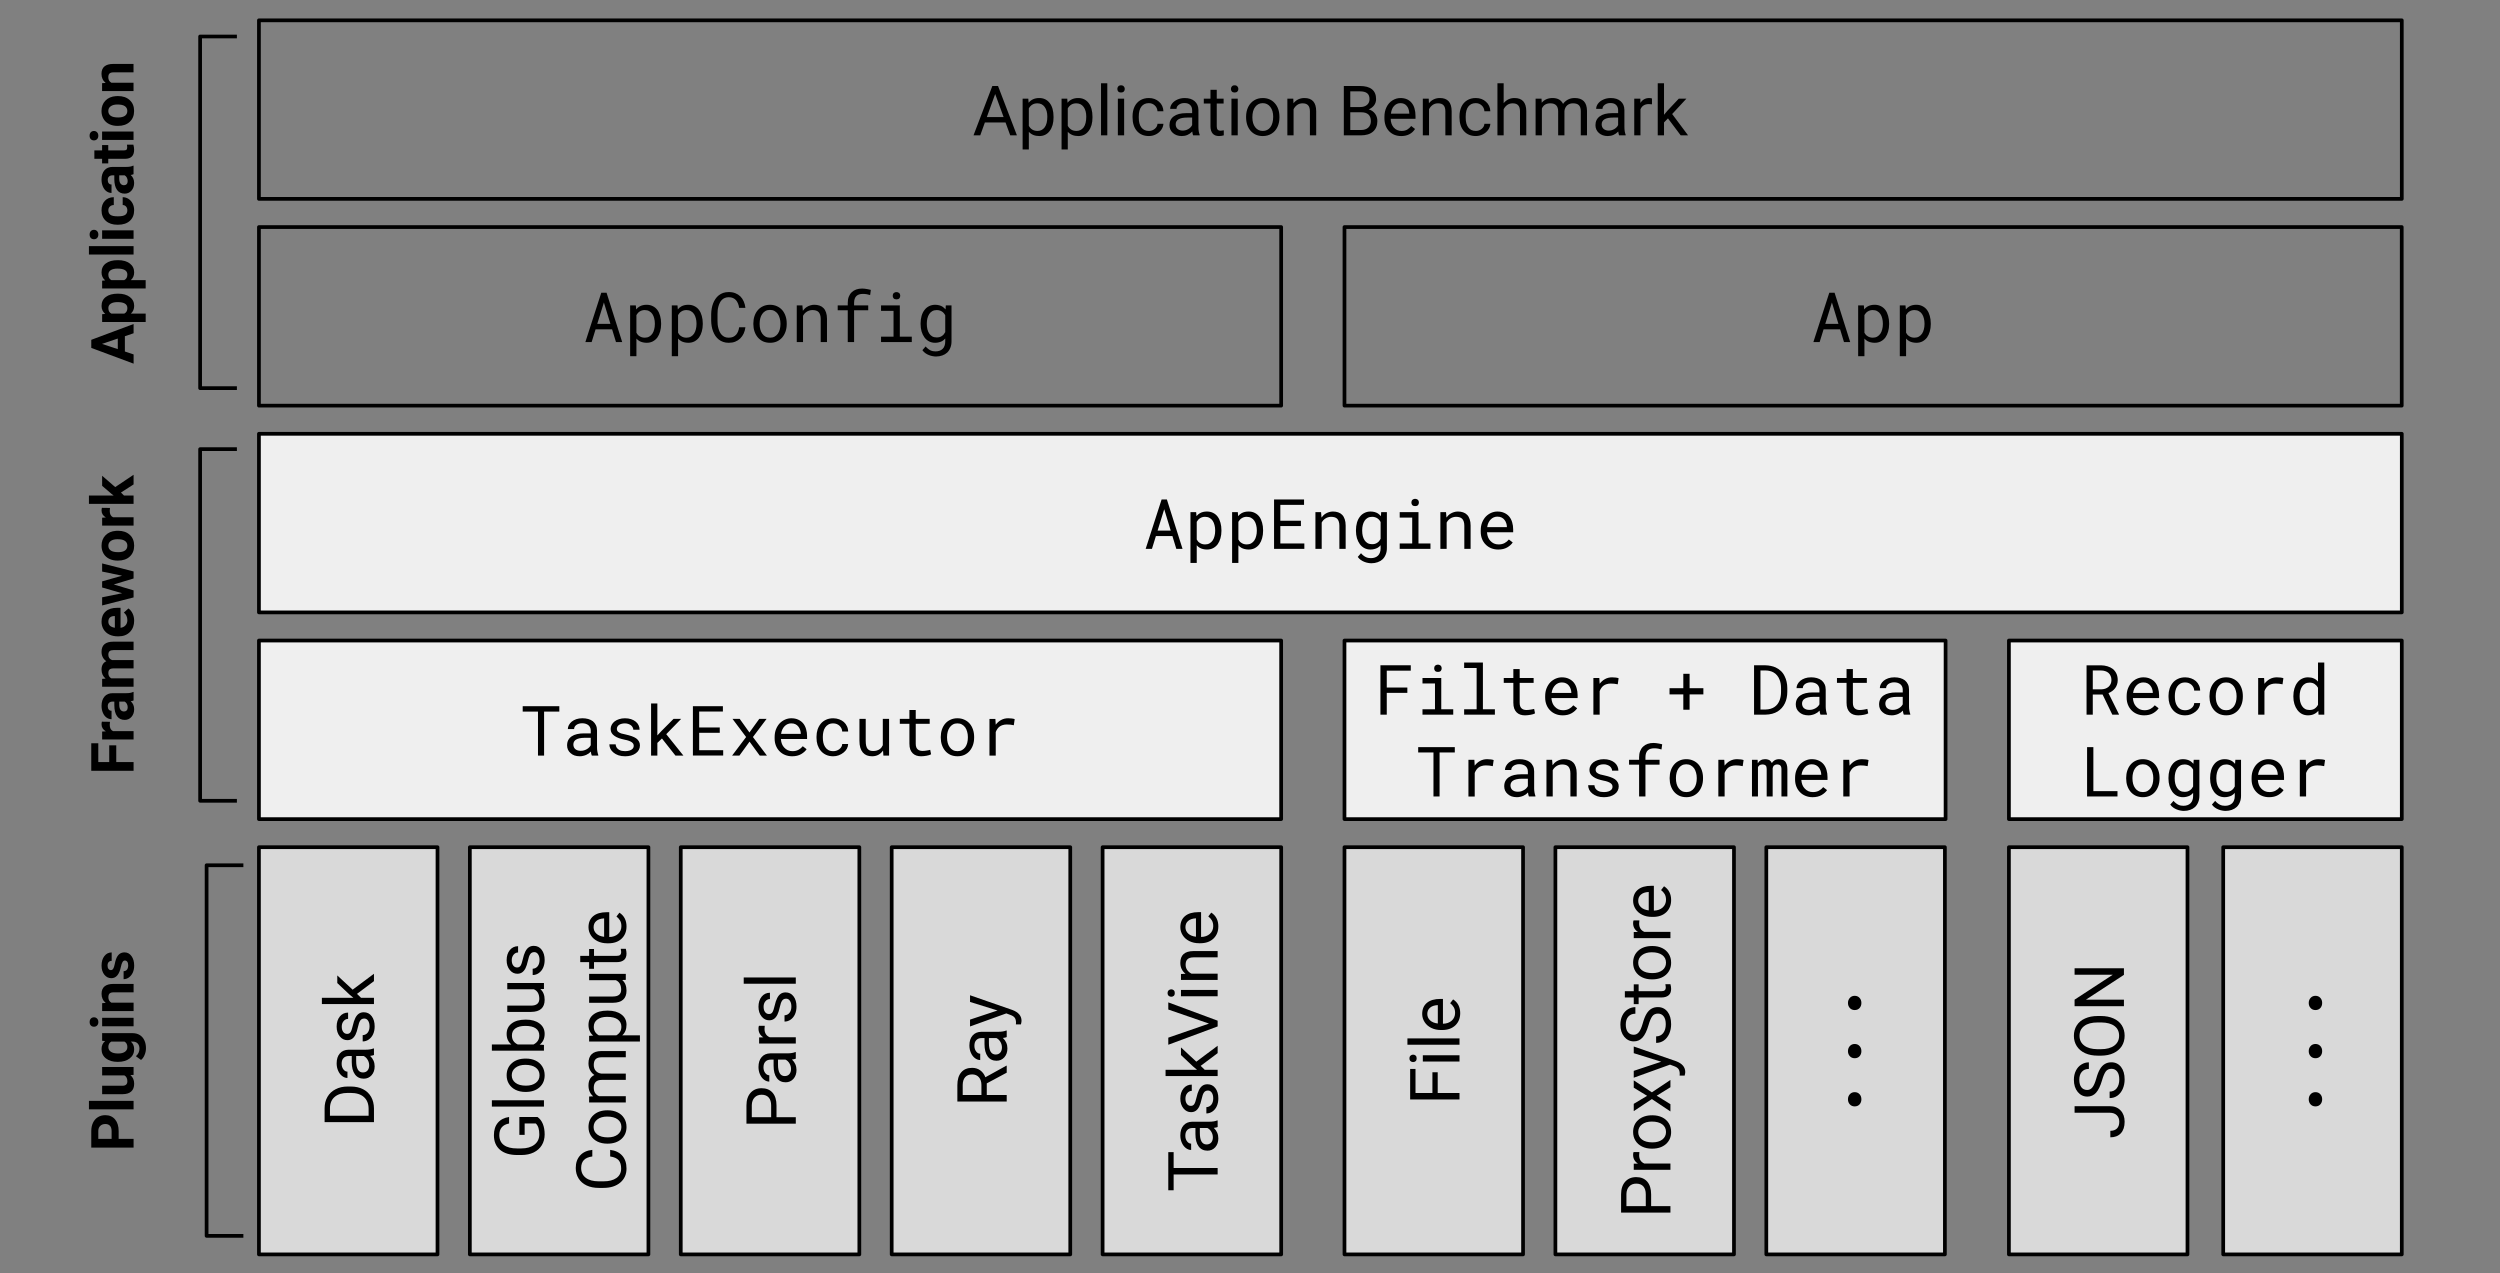 <svg version="1.1" viewBox="0.0 0.0 672.0 342.26" fill="none" stroke="none" stroke-linecap="square" stroke-miterlimit="10" xmlns:xlink="http://www.w3.org/1999/xlink" xmlns="http://www.w3.org/2000/svg"><rect x="0.0" y="0.0" width="672.0" height="342.26" fill="#808080" stroke="none"/><clipPath id="p.0"><path d="m0 0l672.0 0l0 342.26l-672.0 0l0 -342.26z" clip-rule="nonzero"/></clipPath><g clip-path="url(#p.0)"><path fill="#000000" fill-opacity="0.0" d="m0 0l672.0 0l0 342.26l-672.0 0z" fill-rule="evenodd"/><path fill="#000000" fill-opacity="0.0" d="m69.603 61.034l274.772 0l0 48l-274.772 0z" fill-rule="evenodd"/><path stroke="#000000" stroke-width="1.0" stroke-linejoin="round" stroke-linecap="butt" d="m69.603 61.034l274.772 0l0 48l-274.772 0z" fill-rule="evenodd"/><path fill="#000000" d="m164.53 88.517l1.047 3.438l1.672 0l-4.203 -13.266l-1.422 0l-4.281 13.266l1.688 0l1.062 -3.438l4.438 0zm-3.984 -1.469l1.781 -5.75l1.75 5.75l-3.531 0zm8.836 8.703l1.688 0l0 -4.75q0.172 0.203 0.375 0.375q0.219 0.172 0.453 0.312q0.391 0.219 0.875 0.328q0.5 0.125 1.062 0.125q0.922 0 1.641 -0.375q0.734 -0.391 1.234 -1.062q0.484 -0.688 0.734 -1.594q0.266 -0.922 0.266 -1.969l0 -0.203q0 -1.094 -0.266 -2.016q-0.25 -0.938 -0.734 -1.594q-0.5 -0.672 -1.234 -1.031q-0.719 -0.375 -1.672 -0.375q-0.531 0 -1.0 0.109q-0.469 0.109 -0.859 0.328q-0.266 0.141 -0.516 0.359q-0.234 0.203 -0.422 0.453l-0.094 -1.078l-1.531 0l0 13.656zm6.641 -8.812l0 0.203q0 0.719 -0.172 1.375q-0.156 0.656 -0.484 1.156q-0.328 0.5 -0.844 0.797q-0.5 0.297 -1.203 0.297q-0.438 0 -0.797 -0.109q-0.359 -0.109 -0.641 -0.312q-0.266 -0.156 -0.469 -0.391q-0.188 -0.234 -0.344 -0.516l0 -4.75q0.172 -0.297 0.391 -0.547q0.234 -0.266 0.531 -0.438q0.266 -0.172 0.594 -0.266q0.328 -0.094 0.719 -0.094q0.719 0 1.219 0.297q0.516 0.281 0.844 0.781q0.328 0.5 0.484 1.156q0.172 0.641 0.172 1.359zm4.555 8.812l1.688 0l0 -4.75q0.172 0.203 0.375 0.375q0.219 0.172 0.453 0.312q0.391 0.219 0.875 0.328q0.5 0.125 1.062 0.125q0.922 0 1.641 -0.375q0.734 -0.391 1.234 -1.062q0.484 -0.688 0.734 -1.594q0.266 -0.922 0.266 -1.969l0 -0.203q0 -1.094 -0.266 -2.016q-0.25 -0.938 -0.734 -1.594q-0.5 -0.672 -1.234 -1.031q-0.719 -0.375 -1.672 -0.375q-0.531 0 -1.0 0.109q-0.469 0.109 -0.859 0.328q-0.266 0.141 -0.516 0.359q-0.234 0.203 -0.422 0.453l-0.094 -1.078l-1.531 0l0 13.656zm6.641 -8.812l0 0.203q0 0.719 -0.172 1.375q-0.156 0.656 -0.484 1.156q-0.328 0.5 -0.844 0.797q-0.5 0.297 -1.203 0.297q-0.438 0 -0.797 -0.109q-0.359 -0.109 -0.641 -0.312q-0.266 -0.156 -0.469 -0.391q-0.188 -0.234 -0.344 -0.516l0 -4.75q0.172 -0.297 0.391 -0.547q0.234 -0.266 0.531 -0.438q0.266 -0.172 0.594 -0.266q0.328 -0.094 0.719 -0.094q0.719 0 1.219 0.297q0.516 0.281 0.844 0.781q0.328 0.5 0.484 1.156q0.172 0.641 0.172 1.359zm13.149 1.031l-1.688 0q-0.078 0.594 -0.281 1.109q-0.203 0.516 -0.531 0.891q-0.344 0.375 -0.828 0.594q-0.484 0.203 -1.156 0.203q-0.609 0 -1.062 -0.188q-0.453 -0.203 -0.797 -0.547q-0.328 -0.344 -0.547 -0.781q-0.219 -0.453 -0.359 -0.953q-0.141 -0.5 -0.203 -1.016q-0.047 -0.531 -0.047 -1.031l0 -1.859q0 -0.5 0.047 -1.016q0.062 -0.531 0.203 -1.031q0.141 -0.5 0.359 -0.938q0.219 -0.453 0.562 -0.797q0.328 -0.328 0.781 -0.516q0.469 -0.203 1.062 -0.203q0.672 0 1.156 0.219q0.484 0.219 0.828 0.609q0.328 0.391 0.531 0.922q0.203 0.516 0.281 1.109l1.688 0q-0.109 -0.938 -0.453 -1.719q-0.344 -0.797 -0.906 -1.359q-0.562 -0.547 -1.344 -0.859q-0.781 -0.312 -1.781 -0.312q-0.828 0 -1.5 0.234q-0.656 0.234 -1.172 0.641q-0.531 0.422 -0.906 0.984q-0.375 0.547 -0.625 1.203q-0.25 0.656 -0.375 1.375q-0.125 0.719 -0.141 1.469l0 1.844q0.016 0.734 0.141 1.453q0.125 0.719 0.375 1.375q0.25 0.656 0.625 1.219q0.375 0.547 0.906 0.969q0.516 0.406 1.188 0.641q0.672 0.234 1.484 0.234q0.969 0 1.734 -0.297q0.781 -0.312 1.359 -0.875q0.562 -0.547 0.922 -1.312q0.359 -0.766 0.469 -1.688zm2.133 -1.031l0 0.203q0 1.062 0.312 1.969q0.312 0.906 0.891 1.594q0.578 0.672 1.406 1.062q0.844 0.375 1.891 0.375q1.031 0 1.859 -0.375q0.828 -0.391 1.406 -1.062q0.578 -0.688 0.891 -1.594q0.312 -0.906 0.312 -1.969l0 -0.203q0 -1.062 -0.312 -1.984q-0.312 -0.922 -0.891 -1.594q-0.578 -0.672 -1.422 -1.047q-0.828 -0.391 -1.875 -0.391q-1.031 0 -1.859 0.391q-0.828 0.375 -1.406 1.047q-0.578 0.672 -0.891 1.594q-0.312 0.922 -0.312 1.984zm1.688 0.203l0 -0.203q0 -0.719 0.172 -1.375q0.172 -0.672 0.531 -1.172q0.344 -0.5 0.859 -0.797q0.516 -0.297 1.219 -0.297q0.703 0 1.219 0.297q0.531 0.297 0.891 0.797q0.344 0.5 0.516 1.172q0.188 0.656 0.188 1.375l0 0.203q0 0.719 -0.172 1.391q-0.172 0.656 -0.516 1.156q-0.359 0.5 -0.891 0.797q-0.516 0.281 -1.203 0.281q-0.703 0 -1.234 -0.281q-0.531 -0.297 -0.875 -0.797q-0.359 -0.5 -0.531 -1.156q-0.172 -0.672 -0.172 -1.391zm9.977 4.812l1.688 0l0 -7.062q0.172 -0.328 0.406 -0.594q0.234 -0.266 0.516 -0.453q0.328 -0.234 0.719 -0.359q0.406 -0.141 0.875 -0.141q0.547 0 0.953 0.125q0.422 0.125 0.703 0.406q0.281 0.297 0.422 0.75q0.156 0.453 0.156 1.109l0 6.219l1.688 0l0 -6.266q0 -0.969 -0.25 -1.688q-0.234 -0.719 -0.688 -1.188q-0.438 -0.453 -1.078 -0.672q-0.625 -0.219 -1.406 -0.219q-0.562 0 -1.078 0.172q-0.516 0.156 -0.953 0.438q-0.297 0.188 -0.562 0.453q-0.25 0.266 -0.469 0.562l-0.125 -1.453l-1.516 0l0 9.859zm13.711 0l1.703 0l0 -8.547l3.797 0l0 -1.312l-3.797 0l0 -0.688q0 -0.625 0.156 -1.078q0.156 -0.469 0.469 -0.766q0.297 -0.281 0.734 -0.422q0.438 -0.141 1.016 -0.141q0.562 0 1.062 0.094q0.5 0.094 0.875 0.219l0.188 -1.391q-0.234 -0.062 -0.469 -0.109q-0.219 -0.047 -0.453 -0.094q-0.344 -0.062 -0.703 -0.109q-0.344 -0.047 -0.703 -0.047q-0.875 0 -1.594 0.25q-0.703 0.25 -1.203 0.734q-0.516 0.484 -0.797 1.203q-0.281 0.703 -0.281 1.656l0 0.688l-2.703 0l0 1.312l2.703 0l0 8.547zm8.946 -9.859l0 1.469l3.359 0l0 6.938l-3.359 0l0 1.453l8.266 0l0 -1.453l-3.219 0l0 -8.406l-5.047 0zm3.141 -2.578q0 0.406 0.25 0.688q0.25 0.266 0.766 0.266q0.5 0 0.75 -0.266q0.25 -0.281 0.25 -0.688q0 -0.234 -0.078 -0.422q-0.062 -0.188 -0.203 -0.328q-0.125 -0.109 -0.312 -0.172q-0.172 -0.078 -0.406 -0.078q-0.25 0 -0.438 0.078q-0.172 0.062 -0.297 0.172q-0.141 0.141 -0.219 0.344q-0.062 0.188 -0.062 0.406zm7.492 7.422l0 0.203q0 1.047 0.266 1.969q0.281 0.906 0.781 1.594q0.5 0.672 1.234 1.062q0.734 0.375 1.625 0.375q0.547 0 1.0 -0.125q0.469 -0.109 0.859 -0.312q0.234 -0.141 0.453 -0.312q0.219 -0.188 0.406 -0.406l0 0.844q0 0.641 -0.188 1.125q-0.172 0.5 -0.516 0.828q-0.344 0.328 -0.828 0.5q-0.484 0.172 -1.078 0.172q-0.344 0 -0.688 -0.062q-0.328 -0.062 -0.672 -0.219q-0.328 -0.156 -0.656 -0.422q-0.328 -0.25 -0.641 -0.625l-0.875 1.0q0.344 0.484 0.812 0.812q0.469 0.328 0.969 0.516q0.5 0.203 0.984 0.281q0.5 0.094 0.891 0.094q0.922 0 1.688 -0.281q0.766 -0.266 1.328 -0.781q0.547 -0.531 0.844 -1.297q0.312 -0.75 0.312 -1.719l0 -9.656l-1.531 0l-0.078 1.078q-0.172 -0.219 -0.375 -0.391q-0.188 -0.188 -0.406 -0.328q-0.406 -0.266 -0.906 -0.391q-0.5 -0.141 -1.094 -0.141q-0.906 0 -1.641 0.375q-0.734 0.359 -1.234 1.031q-0.516 0.656 -0.781 1.594q-0.266 0.922 -0.266 2.016zm1.672 0.203l0 -0.203q0 -0.719 0.156 -1.359q0.156 -0.656 0.484 -1.156q0.312 -0.5 0.812 -0.781q0.516 -0.297 1.219 -0.297q0.422 0 0.766 0.109q0.344 0.094 0.625 0.281q0.297 0.188 0.516 0.453q0.219 0.25 0.375 0.562l0 4.516q-0.156 0.312 -0.375 0.578q-0.219 0.266 -0.5 0.453q-0.281 0.203 -0.641 0.312q-0.344 0.094 -0.781 0.094q-0.703 0 -1.203 -0.281q-0.5 -0.297 -0.812 -0.781q-0.328 -0.5 -0.484 -1.141q-0.156 -0.641 -0.156 -1.359z" fill-rule="nonzero"/><path fill="#efefef" d="m69.602 116.607l576.0 0l0 48.0l-576.0 0z" fill-rule="evenodd"/><path stroke="#000000" stroke-width="1.0" stroke-linejoin="round" stroke-linecap="butt" d="m69.602 116.607l576.0 0l0 48.0l-576.0 0z" fill-rule="evenodd"/><path fill="#000000" d="m315.144 144.09l1.047 3.438l1.672 0l-4.203 -13.266l-1.422 0l-4.281 13.266l1.688 0l1.062 -3.438l4.438 0zm-3.984 -1.469l1.781 -5.75l1.75 5.75l-3.531 0zm8.836 8.703l1.688 0l0 -4.75q0.172 0.203 0.375 0.375q0.219 0.172 0.453 0.312q0.391 0.219 0.875 0.328q0.5 0.125 1.062 0.125q0.922 0 1.641 -0.375q0.734 -0.391 1.234 -1.062q0.484 -0.688 0.734 -1.594q0.266 -0.922 0.266 -1.969l0 -0.203q0 -1.094 -0.266 -2.016q-0.25 -0.938 -0.734 -1.594q-0.5 -0.672 -1.234 -1.031q-0.719 -0.375 -1.672 -0.375q-0.531 0 -1.0 0.109q-0.469 0.109 -0.859 0.328q-0.266 0.141 -0.516 0.359q-0.234 0.203 -0.422 0.453l-0.094 -1.078l-1.531 0l0 13.656zm6.641 -8.812l0 0.203q0 0.719 -0.172 1.375q-0.156 0.656 -0.484 1.156q-0.328 0.5 -0.844 0.797q-0.5 0.297 -1.203 0.297q-0.438 0 -0.797 -0.109q-0.359 -0.109 -0.641 -0.312q-0.266 -0.156 -0.469 -0.391q-0.188 -0.234 -0.344 -0.516l0 -4.75q0.172 -0.297 0.391 -0.547q0.234 -0.266 0.531 -0.438q0.266 -0.172 0.594 -0.266q0.328 -0.094 0.719 -0.094q0.719 0 1.219 0.297q0.516 0.281 0.844 0.781q0.328 0.5 0.484 1.156q0.172 0.641 0.172 1.359zm4.555 8.812l1.688 0l0 -4.75q0.172 0.203 0.375 0.375q0.219 0.172 0.453 0.312q0.391 0.219 0.875 0.328q0.5 0.125 1.062 0.125q0.922 0 1.641 -0.375q0.734 -0.391 1.234 -1.062q0.484 -0.688 0.734 -1.594q0.266 -0.922 0.266 -1.969l0 -0.203q0 -1.094 -0.266 -2.016q-0.25 -0.938 -0.734 -1.594q-0.5 -0.672 -1.234 -1.031q-0.719 -0.375 -1.672 -0.375q-0.531 0 -1.0 0.109q-0.469 0.109 -0.859 0.328q-0.266 0.141 -0.516 0.359q-0.234 0.203 -0.422 0.453l-0.094 -1.078l-1.531 0l0 13.656zm6.641 -8.812l0 0.203q0 0.719 -0.172 1.375q-0.156 0.656 -0.484 1.156q-0.328 0.5 -0.844 0.797q-0.5 0.297 -1.203 0.297q-0.438 0 -0.797 -0.109q-0.359 -0.109 -0.641 -0.312q-0.266 -0.156 -0.469 -0.391q-0.188 -0.234 -0.344 -0.516l0 -4.75q0.172 -0.297 0.391 -0.547q0.234 -0.266 0.531 -0.438q0.266 -0.172 0.594 -0.266q0.328 -0.094 0.719 -0.094q0.719 0 1.219 0.297q0.516 0.281 0.844 0.781q0.328 0.5 0.484 1.156q0.172 0.641 0.172 1.359zm11.852 -1.109l0 -1.438l-5.531 0l0 -4.266l6.375 0l0 -1.438l-8.062 0l0 13.266l8.141 0l0 -1.438l-6.453 0l0 -4.688l5.531 0zm3.899 6.125l1.688 0l0 -7.062q0.172 -0.328 0.406 -0.594q0.234 -0.266 0.516 -0.453q0.328 -0.234 0.719 -0.359q0.406 -0.141 0.875 -0.141q0.547 0 0.953 0.125q0.422 0.125 0.703 0.406q0.281 0.297 0.422 0.75q0.156 0.453 0.156 1.109l0 6.219l1.688 0l0 -6.266q0 -0.969 -0.25 -1.688q-0.234 -0.719 -0.688 -1.188q-0.438 -0.453 -1.078 -0.672q-0.625 -0.219 -1.406 -0.219q-0.562 0 -1.078 0.172q-0.516 0.156 -0.953 0.438q-0.297 0.188 -0.562 0.453q-0.25 0.266 -0.469 0.562l-0.125 -1.453l-1.516 0l0 9.859zm10.899 -5.016l0 0.203q0 1.047 0.266 1.969q0.281 0.906 0.781 1.594q0.5 0.672 1.234 1.062q0.734 0.375 1.625 0.375q0.547 0 1.0 -0.125q0.469 -0.109 0.859 -0.312q0.234 -0.141 0.453 -0.312q0.219 -0.188 0.406 -0.406l0 0.844q0 0.641 -0.188 1.125q-0.172 0.5 -0.516 0.828q-0.344 0.328 -0.828 0.5q-0.484 0.172 -1.078 0.172q-0.344 0 -0.688 -0.062q-0.328 -0.062 -0.672 -0.219q-0.328 -0.156 -0.656 -0.422q-0.328 -0.25 -0.641 -0.625l-0.875 1.0q0.344 0.484 0.812 0.812q0.469 0.328 0.969 0.516q0.5 0.203 0.984 0.281q0.5 0.094 0.891 0.094q0.922 0 1.688 -0.281q0.766 -0.266 1.328 -0.781q0.547 -0.531 0.844 -1.297q0.312 -0.75 0.312 -1.719l0 -9.656l-1.531 0l-0.078 1.078q-0.172 -0.219 -0.375 -0.391q-0.188 -0.188 -0.406 -0.328q-0.406 -0.266 -0.906 -0.391q-0.5 -0.141 -1.094 -0.141q-0.906 0 -1.641 0.375q-0.734 0.359 -1.234 1.031q-0.516 0.656 -0.781 1.594q-0.266 0.922 -0.266 2.016zm1.672 0.203l0 -0.203q0 -0.719 0.156 -1.359q0.156 -0.656 0.484 -1.156q0.312 -0.5 0.812 -0.781q0.516 -0.297 1.219 -0.297q0.422 0 0.766 0.109q0.344 0.094 0.625 0.281q0.297 0.188 0.516 0.453q0.219 0.25 0.375 0.562l0 4.516q-0.156 0.312 -0.375 0.578q-0.219 0.266 -0.5 0.453q-0.281 0.203 -0.641 0.312q-0.344 0.094 -0.781 0.094q-0.703 0 -1.203 -0.281q-0.5 -0.297 -0.812 -0.781q-0.328 -0.5 -0.484 -1.141q-0.156 -0.641 -0.156 -1.359zm10.086 -5.047l0 1.469l3.359 0l0 6.938l-3.359 0l0 1.453l8.266 0l0 -1.453l-3.219 0l0 -8.406l-5.047 0zm3.141 -2.578q0 0.406 0.25 0.688q0.25 0.266 0.766 0.266q0.5 0 0.75 -0.266q0.25 -0.281 0.25 -0.688q0 -0.234 -0.078 -0.422q-0.062 -0.188 -0.203 -0.328q-0.125 -0.109 -0.312 -0.172q-0.172 -0.078 -0.406 -0.078q-0.25 0 -0.438 0.078q-0.172 0.062 -0.297 0.172q-0.141 0.141 -0.219 0.344q-0.062 0.188 -0.062 0.406zm7.789 12.438l1.688 0l0 -7.062q0.172 -0.328 0.406 -0.594q0.234 -0.266 0.516 -0.453q0.328 -0.234 0.719 -0.359q0.406 -0.141 0.875 -0.141q0.547 0 0.953 0.125q0.422 0.125 0.703 0.406q0.281 0.297 0.422 0.75q0.156 0.453 0.156 1.109l0 6.219l1.688 0l0 -6.266q0 -0.969 -0.25 -1.688q-0.234 -0.719 -0.688 -1.188q-0.438 -0.453 -1.078 -0.672q-0.625 -0.219 -1.406 -0.219q-0.562 0 -1.078 0.172q-0.516 0.156 -0.953 0.438q-0.297 0.188 -0.562 0.453q-0.25 0.266 -0.469 0.562l-0.125 -1.453l-1.516 0l0 9.859zm15.555 0.188q1.438 0 2.422 -0.578q0.984 -0.578 1.469 -1.328l-1.031 -0.797q-0.469 0.594 -1.172 0.969q-0.688 0.359 -1.594 0.359q-0.688 0 -1.25 -0.25q-0.562 -0.266 -0.969 -0.719q-0.391 -0.406 -0.609 -0.953q-0.219 -0.547 -0.281 -1.266l0 -0.078l7.031 0l0 -0.75q0 -1.031 -0.266 -1.906q-0.25 -0.891 -0.781 -1.547q-0.531 -0.641 -1.328 -1.0q-0.797 -0.375 -1.859 -0.375q-0.844 0 -1.656 0.344q-0.797 0.344 -1.438 0.984q-0.625 0.656 -1.016 1.609q-0.375 0.938 -0.375 2.125l0 0.391q0 1.031 0.344 1.906q0.344 0.875 0.969 1.5q0.609 0.641 1.484 1.0q0.875 0.359 1.906 0.359zm-0.219 -8.844q0.656 0 1.125 0.234q0.469 0.234 0.766 0.625q0.312 0.375 0.484 0.906q0.172 0.516 0.172 0.984l0 0.078l-5.297 0q0.094 -0.688 0.344 -1.203q0.266 -0.531 0.625 -0.891q0.359 -0.359 0.812 -0.547q0.453 -0.188 0.969 -0.188z" fill-rule="nonzero"/><path fill="#efefef" d="m69.601 172.178l274.772 0l0 48.0l-274.772 0z" fill-rule="evenodd"/><path stroke="#000000" stroke-width="1.0" stroke-linejoin="round" stroke-linecap="butt" d="m69.601 172.178l274.772 0l0 48.0l-274.772 0z" fill-rule="evenodd"/><path fill="#000000" d="m150.345 191.27l0 -1.438l-9.844 0l0 1.438l4.109 0l0 11.828l1.641 0l0 -11.828l4.094 0zm8.727 11.828l1.75 0l0 -0.141q-0.156 -0.422 -0.25 -0.969q-0.094 -0.547 -0.094 -1.047l0 -4.578q0 -0.828 -0.297 -1.438q-0.297 -0.625 -0.812 -1.047q-0.531 -0.406 -1.25 -0.609q-0.719 -0.203 -1.562 -0.203q-0.922 0 -1.656 0.25q-0.719 0.25 -1.219 0.656q-0.5 0.422 -0.781 0.953q-0.266 0.516 -0.266 1.047l1.688 0q0 -0.312 0.141 -0.594q0.156 -0.281 0.438 -0.5q0.266 -0.203 0.656 -0.328q0.406 -0.141 0.906 -0.141q0.547 0 0.969 0.141q0.438 0.141 0.734 0.391q0.297 0.25 0.453 0.609q0.172 0.344 0.172 0.797l0 0.781l-1.828 0q-1.031 0 -1.875 0.203q-0.828 0.188 -1.422 0.594q-0.594 0.406 -0.922 1.016q-0.312 0.609 -0.312 1.422q0 0.625 0.234 1.156q0.25 0.531 0.688 0.906q0.438 0.406 1.062 0.641q0.641 0.219 1.438 0.219q0.469 0 0.891 -0.109q0.438 -0.094 0.828 -0.266q0.375 -0.172 0.688 -0.391q0.312 -0.234 0.562 -0.5q0.031 0.312 0.094 0.609q0.062 0.281 0.156 0.469zm-2.984 -1.281q-0.484 0 -0.859 -0.125q-0.375 -0.141 -0.625 -0.359q-0.234 -0.219 -0.359 -0.531q-0.125 -0.312 -0.125 -0.672q0 -0.391 0.141 -0.688q0.141 -0.297 0.406 -0.516q0.391 -0.312 1.031 -0.453q0.656 -0.156 1.531 -0.156l1.562 0l0 2.0q-0.141 0.281 -0.406 0.562q-0.25 0.266 -0.594 0.469q-0.344 0.203 -0.781 0.344q-0.422 0.125 -0.922 0.125zm14.258 -1.328q0 0.234 -0.094 0.453q-0.094 0.203 -0.266 0.375q-0.281 0.281 -0.781 0.438q-0.5 0.156 -1.172 0.156q-0.438 0 -0.875 -0.078q-0.438 -0.094 -0.797 -0.312q-0.359 -0.219 -0.609 -0.578q-0.234 -0.359 -0.266 -0.875l-1.688 0q0 0.625 0.281 1.219q0.297 0.578 0.844 1.016q0.531 0.438 1.312 0.719q0.781 0.266 1.797 0.266q0.875 0 1.609 -0.203q0.734 -0.219 1.266 -0.609q0.531 -0.375 0.812 -0.906q0.297 -0.547 0.297 -1.203q0 -0.609 -0.266 -1.062q-0.25 -0.469 -0.734 -0.828q-0.5 -0.344 -1.219 -0.594q-0.719 -0.25 -1.625 -0.453q-0.688 -0.125 -1.141 -0.266q-0.453 -0.156 -0.719 -0.344q-0.281 -0.172 -0.391 -0.406q-0.109 -0.234 -0.109 -0.516q0 -0.281 0.141 -0.547q0.141 -0.266 0.406 -0.469q0.266 -0.203 0.672 -0.312q0.406 -0.125 0.953 -0.125q0.516 0 0.922 0.156q0.422 0.141 0.719 0.375q0.281 0.234 0.438 0.547q0.172 0.297 0.172 0.625l1.688 0q0 -0.656 -0.281 -1.219q-0.266 -0.562 -0.781 -0.969q-0.516 -0.422 -1.25 -0.656q-0.719 -0.234 -1.625 -0.234q-0.859 0 -1.562 0.234q-0.703 0.219 -1.219 0.609q-0.5 0.391 -0.781 0.922q-0.281 0.516 -0.281 1.109q0 0.609 0.266 1.078q0.281 0.453 0.781 0.797q0.484 0.344 1.172 0.594q0.703 0.234 1.562 0.422q0.688 0.125 1.141 0.297q0.469 0.172 0.75 0.375q0.281 0.203 0.406 0.438q0.125 0.234 0.125 0.547zm7.586 -1.984l3.625 4.594l2.141 0l-4.609 -5.75l4.0 -4.109l-2.047 0l-3.234 3.25l-1.109 1.188l0 -8.578l-1.688 0l0 14.0l1.688 0l0 -3.406l1.234 -1.188zm15.539 -1.531l0 -1.438l-5.531 0l0 -4.266l6.375 0l0 -1.438l-8.062 0l0 13.266l8.141 0l0 -1.438l-6.453 0l0 -4.688l5.531 0zm7.977 -0.078l-2.609 -3.656l-1.938 0l3.656 4.875l-3.766 4.984l1.969 0l2.719 -3.75l2.734 3.75l1.938 0l-3.766 -4.984l3.672 -4.875l-1.969 0l-2.641 3.656zm11.477 6.391q1.438 0 2.422 -0.578q0.984 -0.578 1.469 -1.328l-1.031 -0.797q-0.469 0.594 -1.172 0.969q-0.688 0.359 -1.594 0.359q-0.688 0 -1.25 -0.25q-0.562 -0.266 -0.969 -0.719q-0.391 -0.406 -0.609 -0.953q-0.219 -0.547 -0.281 -1.266l0 -0.078l7.031 0l0 -0.75q0 -1.031 -0.266 -1.906q-0.25 -0.891 -0.781 -1.547q-0.531 -0.641 -1.328 -1.0q-0.797 -0.375 -1.859 -0.375q-0.844 0 -1.656 0.344q-0.797 0.344 -1.438 0.984q-0.625 0.656 -1.016 1.609q-0.375 0.938 -0.375 2.125l0 0.391q0 1.031 0.344 1.906q0.344 0.875 0.969 1.5q0.609 0.641 1.484 1.0q0.875 0.359 1.906 0.359zm-0.219 -8.844q0.656 0 1.125 0.234q0.469 0.234 0.766 0.625q0.312 0.375 0.484 0.906q0.172 0.516 0.172 0.984l0 0.078l-5.297 0q0.094 -0.688 0.344 -1.203q0.266 -0.531 0.625 -0.891q0.359 -0.359 0.812 -0.547q0.453 -0.188 0.969 -0.188zm11.258 7.469q-0.797 0 -1.328 -0.312q-0.531 -0.312 -0.844 -0.828q-0.328 -0.5 -0.469 -1.125q-0.141 -0.641 -0.141 -1.281l0 -0.391q0 -0.625 0.141 -1.25q0.141 -0.641 0.469 -1.156q0.328 -0.5 0.859 -0.812q0.531 -0.312 1.312 -0.312q0.516 0 0.953 0.172q0.438 0.172 0.766 0.484q0.312 0.297 0.5 0.688q0.188 0.391 0.203 0.844l1.594 0q0 -0.75 -0.312 -1.406q-0.297 -0.656 -0.828 -1.141q-0.531 -0.469 -1.266 -0.734q-0.734 -0.281 -1.609 -0.281q-1.109 0 -1.953 0.406q-0.844 0.391 -1.391 1.062q-0.562 0.688 -0.859 1.578q-0.281 0.891 -0.281 1.859l0 0.391q0 0.984 0.281 1.875q0.297 0.875 0.859 1.562q0.547 0.672 1.391 1.078q0.844 0.406 1.953 0.406q0.781 0 1.5 -0.266q0.719 -0.281 1.281 -0.734q0.562 -0.438 0.891 -1.031q0.328 -0.609 0.344 -1.266l-1.594 0q-0.016 0.406 -0.219 0.766q-0.203 0.344 -0.547 0.609q-0.328 0.266 -0.766 0.406q-0.438 0.141 -0.891 0.141zm13.492 1.188l1.531 0l0 -9.859l-1.688 0l0 7.078q-0.141 0.312 -0.344 0.578q-0.203 0.266 -0.484 0.469q-0.328 0.234 -0.781 0.375q-0.438 0.125 -1.0 0.125q-0.484 0 -0.859 -0.125q-0.359 -0.141 -0.625 -0.453q-0.25 -0.312 -0.375 -0.828q-0.125 -0.531 -0.125 -1.344l0 -5.875l-1.688 0l0 5.859q0 1.109 0.234 1.891q0.25 0.781 0.688 1.297q0.453 0.516 1.078 0.766q0.625 0.234 1.406 0.234q0.969 0 1.703 -0.406q0.734 -0.406 1.234 -1.141l0.094 1.359zm8.696 -12.25l-1.703 0l0 2.391l-2.578 0l0 1.312l2.578 0l0 5.344q0 0.922 0.234 1.562q0.25 0.641 0.672 1.047q0.422 0.406 0.984 0.594q0.578 0.188 1.234 0.188q0.391 0 0.781 -0.047q0.406 -0.031 0.75 -0.109q0.359 -0.062 0.656 -0.156q0.297 -0.094 0.516 -0.219l-0.234 -1.203q-0.156 0.047 -0.406 0.094q-0.234 0.047 -0.516 0.094q-0.281 0.047 -0.578 0.078q-0.281 0.031 -0.547 0.031q-0.375 0 -0.719 -0.094q-0.328 -0.094 -0.578 -0.312q-0.266 -0.219 -0.406 -0.594q-0.141 -0.375 -0.141 -0.953l0 -5.344l3.75 0l0 -1.312l-3.75 0l0 -2.391zm6.727 7.234l0 0.203q0 1.062 0.312 1.969q0.312 0.906 0.891 1.594q0.578 0.672 1.406 1.062q0.844 0.375 1.891 0.375q1.031 0 1.859 -0.375q0.828 -0.391 1.406 -1.062q0.578 -0.688 0.891 -1.594q0.312 -0.906 0.312 -1.969l0 -0.203q0 -1.062 -0.312 -1.984q-0.312 -0.922 -0.891 -1.594q-0.578 -0.672 -1.422 -1.047q-0.828 -0.391 -1.875 -0.391q-1.031 0 -1.859 0.391q-0.828 0.375 -1.406 1.047q-0.578 0.672 -0.891 1.594q-0.312 0.922 -0.312 1.984zm1.688 0.203l0 -0.203q0 -0.719 0.172 -1.375q0.172 -0.672 0.531 -1.172q0.344 -0.5 0.859 -0.797q0.516 -0.297 1.219 -0.297q0.703 0 1.219 0.297q0.531 0.297 0.891 0.797q0.344 0.5 0.516 1.172q0.188 0.656 0.188 1.375l0 0.203q0 0.719 -0.172 1.391q-0.172 0.656 -0.516 1.156q-0.359 0.5 -0.891 0.797q-0.516 0.281 -1.203 0.281q-0.703 0 -1.234 -0.281q-0.531 -0.297 -0.875 -0.797q-0.359 -0.5 -0.531 -1.156q-0.172 -0.672 -0.172 -1.391zm16.446 -5.219q-1.078 0 -1.922 0.469q-0.844 0.469 -1.438 1.266l-0.016 -0.234l-0.078 -1.328l-1.594 0l0 9.859l1.688 0l0 -6.328q0.172 -0.453 0.422 -0.812q0.25 -0.375 0.578 -0.625q0.375 -0.297 0.875 -0.438q0.5 -0.156 1.125 -0.156q0.484 0 0.922 0.047q0.453 0.047 0.938 0.156l0.234 -1.641q-0.266 -0.109 -0.766 -0.172q-0.5 -0.062 -0.969 -0.062z" fill-rule="nonzero"/><path fill="#efefef" d="m361.396 172.178l161.575 0l0 48.0l-161.575 0z" fill-rule="evenodd"/><path stroke="#000000" stroke-width="1.0" stroke-linejoin="round" stroke-linecap="butt" d="m361.396 172.178l161.575 0l0 48.0l-161.575 0z" fill-rule="evenodd"/><path fill="#000000" d="m378.294 186.239l0 -1.422l-5.531 0l0 -4.547l6.453 0l0 -1.438l-8.156 0l0 13.266l1.703 0l0 -5.859l5.531 0zm4.071 -4.0l0 1.469l3.359 0l0 6.938l-3.359 0l0 1.453l8.266 0l0 -1.453l-3.219 0l0 -8.406l-5.047 0zm3.141 -2.578q0 0.406 0.25 0.688q0.25 0.266 0.766 0.266q0.5 0 0.75 -0.266q0.25 -0.281 0.25 -0.688q0 -0.234 -0.078 -0.422q-0.062 -0.188 -0.203 -0.328q-0.125 -0.109 -0.312 -0.172q-0.172 -0.078 -0.406 -0.078q-0.25 0 -0.438 0.078q-0.172 0.062 -0.297 0.172q-0.141 0.141 -0.219 0.344q-0.062 0.188 -0.062 0.406zm8.055 -1.562l0 1.469l3.359 0l0 11.078l-3.359 0l0 1.453l8.266 0l0 -1.453l-3.219 0l0 -12.547l-5.047 0zm14.93 1.75l-1.703 0l0 2.391l-2.578 0l0 1.312l2.578 0l0 5.344q0 0.922 0.234 1.562q0.25 0.641 0.672 1.047q0.422 0.406 0.984 0.594q0.578 0.188 1.234 0.188q0.391 0 0.781 -0.047q0.406 -0.031 0.75 -0.109q0.359 -0.062 0.656 -0.156q0.297 -0.094 0.516 -0.219l-0.234 -1.203q-0.156 0.047 -0.406 0.094q-0.234 0.047 -0.516 0.094q-0.281 0.047 -0.578 0.078q-0.281 0.031 -0.547 0.031q-0.375 0 -0.719 -0.094q-0.328 -0.094 -0.578 -0.312q-0.266 -0.219 -0.406 -0.594q-0.141 -0.375 -0.141 -0.953l0 -5.344l3.75 0l0 -1.312l-3.75 0l0 -2.391zm11.555 12.438q1.438 0 2.422 -0.578q0.984 -0.578 1.469 -1.328l-1.031 -0.797q-0.469 0.594 -1.172 0.969q-0.688 0.359 -1.594 0.359q-0.688 0 -1.25 -0.25q-0.562 -0.266 -0.969 -0.719q-0.391 -0.406 -0.609 -0.953q-0.219 -0.547 -0.281 -1.266l0 -0.078l7.031 0l0 -0.75q0 -1.031 -0.266 -1.906q-0.25 -0.891 -0.781 -1.547q-0.531 -0.641 -1.328 -1.0q-0.797 -0.375 -1.859 -0.375q-0.844 0 -1.656 0.344q-0.797 0.344 -1.438 0.984q-0.625 0.656 -1.016 1.609q-0.375 0.938 -0.375 2.125l0 0.391q0 1.031 0.344 1.906q0.344 0.875 0.969 1.5q0.609 0.641 1.484 1.0q0.875 0.359 1.906 0.359zm-0.219 -8.844q0.656 0 1.125 0.234q0.469 0.234 0.766 0.625q0.312 0.375 0.484 0.906q0.172 0.516 0.172 0.984l0 0.078l-5.297 0q0.094 -0.688 0.344 -1.203q0.266 -0.531 0.625 -0.891q0.359 -0.359 0.812 -0.547q0.453 -0.188 0.969 -0.188zm13.524 -1.375q-1.078 0 -1.922 0.469q-0.844 0.469 -1.438 1.266l-0.016 -0.234l-0.078 -1.328l-1.594 0l0 9.859l1.688 0l0 -6.328q0.172 -0.453 0.422 -0.812q0.25 -0.375 0.578 -0.625q0.375 -0.297 0.875 -0.438q0.5 -0.156 1.125 -0.156q0.484 0 0.922 0.047q0.453 0.047 0.938 0.156l0.234 -1.641q-0.266 -0.109 -0.766 -0.172q-0.5 -0.062 -0.969 -0.062zm20.813 2.922l0 -3.875l-1.688 0l0 3.875l-3.703 0l0 1.672l3.703 0l0 4.109l1.688 0l0 -4.109l3.703 0l0 -1.672l-3.703 0zm17.329 7.109l3.078 0q0.953 -0.016 1.781 -0.234q0.828 -0.219 1.484 -0.625q0.609 -0.391 1.109 -0.938q0.5 -0.562 0.828 -1.25q0.328 -0.656 0.484 -1.438q0.172 -0.781 0.172 -1.656l0 -0.969q0 -0.922 -0.188 -1.719q-0.172 -0.797 -0.516 -1.469q-0.359 -0.797 -0.984 -1.406q-0.625 -0.609 -1.438 -0.984q-0.594 -0.266 -1.281 -0.406q-0.688 -0.156 -1.453 -0.172l-3.078 0l0 13.266zm1.719 -11.875l1.359 0q0.625 0 1.156 0.141q0.531 0.125 0.953 0.359q0.609 0.328 1.016 0.844q0.422 0.516 0.656 1.156q0.203 0.484 0.297 1.062q0.094 0.562 0.094 1.188l0 0.984q0 0.609 -0.094 1.172q-0.094 0.562 -0.266 1.047q-0.219 0.594 -0.578 1.078q-0.359 0.469 -0.844 0.797q-0.469 0.312 -1.078 0.484q-0.594 0.172 -1.312 0.188l-1.359 0l0 -10.5zm16.133 11.875l1.75 0l0 -0.141q-0.156 -0.422 -0.25 -0.969q-0.094 -0.547 -0.094 -1.047l0 -4.578q0 -0.828 -0.297 -1.438q-0.297 -0.625 -0.812 -1.047q-0.531 -0.406 -1.25 -0.609q-0.719 -0.203 -1.562 -0.203q-0.922 0 -1.656 0.25q-0.719 0.25 -1.219 0.656q-0.5 0.422 -0.781 0.953q-0.266 0.516 -0.266 1.047l1.688 0q0 -0.312 0.141 -0.594q0.156 -0.281 0.438 -0.5q0.266 -0.203 0.656 -0.328q0.406 -0.141 0.906 -0.141q0.547 0 0.969 0.141q0.438 0.141 0.734 0.391q0.297 0.25 0.453 0.609q0.172 0.344 0.172 0.797l0 0.781l-1.828 0q-1.031 0 -1.875 0.203q-0.828 0.188 -1.422 0.594q-0.594 0.406 -0.922 1.016q-0.312 0.609 -0.312 1.422q0 0.625 0.234 1.156q0.25 0.531 0.688 0.906q0.438 0.406 1.062 0.641q0.641 0.219 1.438 0.219q0.469 0 0.891 -0.109q0.438 -0.094 0.828 -0.266q0.375 -0.172 0.688 -0.391q0.312 -0.234 0.562 -0.5q0.031 0.312 0.094 0.609q0.062 0.281 0.156 0.469zm-2.984 -1.281q-0.484 0 -0.859 -0.125q-0.375 -0.141 -0.625 -0.359q-0.234 -0.219 -0.359 -0.531q-0.125 -0.312 -0.125 -0.672q0 -0.391 0.141 -0.688q0.141 -0.297 0.406 -0.516q0.391 -0.312 1.031 -0.453q0.656 -0.156 1.531 -0.156l1.562 0l0 2.0q-0.141 0.281 -0.406 0.562q-0.25 0.266 -0.594 0.469q-0.344 0.203 -0.781 0.344q-0.422 0.125 -0.922 0.125zm11.696 -10.969l-1.703 0l0 2.391l-2.578 0l0 1.312l2.578 0l0 5.344q0 0.922 0.234 1.562q0.25 0.641 0.672 1.047q0.422 0.406 0.984 0.594q0.578 0.188 1.234 0.188q0.391 0 0.781 -0.047q0.406 -0.031 0.75 -0.109q0.359 -0.062 0.656 -0.156q0.297 -0.094 0.516 -0.219l-0.234 -1.203q-0.156 0.047 -0.406 0.094q-0.234 0.047 -0.516 0.094q-0.281 0.047 -0.578 0.078q-0.281 0.031 -0.547 0.031q-0.375 0 -0.719 -0.094q-0.328 -0.094 -0.578 -0.312q-0.266 -0.219 -0.406 -0.594q-0.141 -0.375 -0.141 -0.953l0 -5.344l3.75 0l0 -1.312l-3.75 0l0 -2.391zm13.68 12.25l1.75 0l0 -0.141q-0.156 -0.422 -0.25 -0.969q-0.094 -0.547 -0.094 -1.047l0 -4.578q0 -0.828 -0.297 -1.438q-0.297 -0.625 -0.812 -1.047q-0.531 -0.406 -1.25 -0.609q-0.719 -0.203 -1.562 -0.203q-0.922 0 -1.656 0.25q-0.719 0.25 -1.219 0.656q-0.5 0.422 -0.781 0.953q-0.266 0.516 -0.266 1.047l1.688 0q0 -0.312 0.141 -0.594q0.156 -0.281 0.438 -0.5q0.266 -0.203 0.656 -0.328q0.406 -0.141 0.906 -0.141q0.547 0 0.969 0.141q0.438 0.141 0.734 0.391q0.297 0.25 0.453 0.609q0.172 0.344 0.172 0.797l0 0.781l-1.828 0q-1.031 0 -1.875 0.203q-0.828 0.188 -1.422 0.594q-0.594 0.406 -0.922 1.016q-0.312 0.609 -0.312 1.422q0 0.625 0.234 1.156q0.25 0.531 0.688 0.906q0.438 0.406 1.062 0.641q0.641 0.219 1.438 0.219q0.469 0 0.891 -0.109q0.438 -0.094 0.828 -0.266q0.375 -0.172 0.688 -0.391q0.312 -0.234 0.562 -0.5q0.031 0.312 0.094 0.609q0.062 0.281 0.156 0.469zm-2.984 -1.281q-0.484 0 -0.859 -0.125q-0.375 -0.141 -0.625 -0.359q-0.234 -0.219 -0.359 -0.531q-0.125 -0.312 -0.125 -0.672q0 -0.391 0.141 -0.688q0.141 -0.297 0.406 -0.516q0.391 -0.312 1.031 -0.453q0.656 -0.156 1.531 -0.156l1.562 0l0 2.0q-0.141 0.281 -0.406 0.562q-0.25 0.266 -0.594 0.469q-0.344 0.203 -0.781 0.344q-0.422 0.125 -0.922 0.125z" fill-rule="nonzero"/><path fill="#000000" d="m391.052 202.27l0 -1.438l-9.844 0l0 1.438l4.109 0l0 11.828l1.641 0l0 -11.828l4.094 0zm8.711 1.797q-1.078 0 -1.922 0.469q-0.844 0.469 -1.438 1.266l-0.016 -0.234l-0.078 -1.328l-1.594 0l0 9.859l1.688 0l0 -6.328q0.172 -0.453 0.422 -0.812q0.25 -0.375 0.578 -0.625q0.375 -0.297 0.875 -0.438q0.5 -0.156 1.125 -0.156q0.484 0 0.922 0.047q0.453 0.047 0.938 0.156l0.234 -1.641q-0.266 -0.109 -0.766 -0.172q-0.5 -0.062 -0.969 -0.062zm11.211 10.031l1.75 0l0 -0.141q-0.156 -0.422 -0.25 -0.969q-0.094 -0.547 -0.094 -1.047l0 -4.578q0 -0.828 -0.297 -1.438q-0.297 -0.625 -0.812 -1.047q-0.531 -0.406 -1.25 -0.609q-0.719 -0.203 -1.562 -0.203q-0.922 0 -1.656 0.25q-0.719 0.25 -1.219 0.656q-0.5 0.422 -0.781 0.953q-0.266 0.516 -0.266 1.047l1.688 0q0 -0.312 0.141 -0.594q0.156 -0.281 0.438 -0.5q0.266 -0.203 0.656 -0.328q0.406 -0.141 0.906 -0.141q0.547 0 0.969 0.141q0.438 0.141 0.734 0.391q0.297 0.25 0.453 0.609q0.172 0.344 0.172 0.797l0 0.781l-1.828 0q-1.031 0 -1.875 0.203q-0.828 0.188 -1.422 0.594q-0.594 0.406 -0.922 1.016q-0.312 0.609 -0.312 1.422q0 0.625 0.234 1.156q0.25 0.531 0.688 0.906q0.438 0.406 1.062 0.641q0.641 0.219 1.438 0.219q0.469 0 0.891 -0.109q0.438 -0.094 0.828 -0.266q0.375 -0.172 0.688 -0.391q0.312 -0.234 0.562 -0.5q0.031 0.312 0.094 0.609q0.062 0.281 0.156 0.469zm-2.984 -1.281q-0.484 0 -0.859 -0.125q-0.375 -0.141 -0.625 -0.359q-0.234 -0.219 -0.359 -0.531q-0.125 -0.312 -0.125 -0.672q0 -0.391 0.141 -0.688q0.141 -0.297 0.406 -0.516q0.391 -0.312 1.031 -0.453q0.656 -0.156 1.531 -0.156l1.562 0l0 2.0q-0.141 0.281 -0.406 0.562q-0.25 0.266 -0.594 0.469q-0.344 0.203 -0.781 0.344q-0.422 0.125 -0.922 0.125zm7.696 1.281l1.688 0l0 -7.062q0.172 -0.328 0.406 -0.594q0.234 -0.266 0.516 -0.453q0.328 -0.234 0.719 -0.359q0.406 -0.141 0.875 -0.141q0.547 0 0.953 0.125q0.422 0.125 0.703 0.406q0.281 0.297 0.422 0.75q0.156 0.453 0.156 1.109l0 6.219l1.688 0l0 -6.266q0 -0.969 -0.25 -1.688q-0.234 -0.719 -0.688 -1.188q-0.438 -0.453 -1.078 -0.672q-0.625 -0.219 -1.406 -0.219q-0.562 0 -1.078 0.172q-0.516 0.156 -0.953 0.438q-0.297 0.188 -0.562 0.453q-0.25 0.266 -0.469 0.562l-0.125 -1.453l-1.516 0l0 9.859zm17.758 -2.609q0 0.234 -0.094 0.453q-0.094 0.203 -0.266 0.375q-0.281 0.281 -0.781 0.438q-0.5 0.156 -1.172 0.156q-0.438 0 -0.875 -0.078q-0.438 -0.094 -0.797 -0.312q-0.359 -0.219 -0.609 -0.578q-0.234 -0.359 -0.266 -0.875l-1.688 0q0 0.625 0.281 1.219q0.297 0.578 0.844 1.016q0.531 0.438 1.312 0.719q0.781 0.266 1.797 0.266q0.875 0 1.609 -0.203q0.734 -0.219 1.266 -0.609q0.531 -0.375 0.812 -0.906q0.297 -0.547 0.297 -1.203q0 -0.609 -0.266 -1.062q-0.25 -0.469 -0.734 -0.828q-0.5 -0.344 -1.219 -0.594q-0.719 -0.25 -1.625 -0.453q-0.688 -0.125 -1.141 -0.266q-0.453 -0.156 -0.719 -0.344q-0.281 -0.172 -0.391 -0.406q-0.109 -0.234 -0.109 -0.516q0 -0.281 0.141 -0.547q0.141 -0.266 0.406 -0.469q0.266 -0.203 0.672 -0.312q0.406 -0.125 0.953 -0.125q0.516 0 0.922 0.156q0.422 0.141 0.719 0.375q0.281 0.234 0.438 0.547q0.172 0.297 0.172 0.625l1.688 0q0 -0.656 -0.281 -1.219q-0.266 -0.562 -0.781 -0.969q-0.516 -0.422 -1.25 -0.656q-0.719 -0.234 -1.625 -0.234q-0.859 0 -1.562 0.234q-0.703 0.219 -1.219 0.609q-0.5 0.391 -0.781 0.922q-0.281 0.516 -0.281 1.109q0 0.609 0.266 1.078q0.281 0.453 0.781 0.797q0.484 0.344 1.172 0.594q0.703 0.234 1.562 0.422q0.688 0.125 1.141 0.297q0.469 0.172 0.75 0.375q0.281 0.203 0.406 0.438q0.125 0.234 0.125 0.547zm7.149 2.609l1.703 0l0 -8.547l3.797 0l0 -1.312l-3.797 0l0 -0.688q0 -0.625 0.156 -1.078q0.156 -0.469 0.469 -0.766q0.297 -0.281 0.734 -0.422q0.438 -0.141 1.016 -0.141q0.562 0 1.062 0.094q0.5 0.094 0.875 0.219l0.188 -1.391q-0.234 -0.062 -0.469 -0.109q-0.219 -0.047 -0.453 -0.094q-0.344 -0.062 -0.703 -0.109q-0.344 -0.047 -0.703 -0.047q-0.875 0 -1.594 0.25q-0.703 0.25 -1.203 0.734q-0.516 0.484 -0.797 1.203q-0.281 0.703 -0.281 1.656l0 0.688l-2.703 0l0 1.312l2.703 0l0 8.547zm8.211 -5.016l0 0.203q0 1.062 0.312 1.969q0.312 0.906 0.891 1.594q0.578 0.672 1.406 1.062q0.844 0.375 1.891 0.375q1.031 0 1.859 -0.375q0.828 -0.391 1.406 -1.062q0.578 -0.688 0.891 -1.594q0.312 -0.906 0.312 -1.969l0 -0.203q0 -1.062 -0.312 -1.984q-0.312 -0.922 -0.891 -1.594q-0.578 -0.672 -1.422 -1.047q-0.828 -0.391 -1.875 -0.391q-1.031 0 -1.859 0.391q-0.828 0.375 -1.406 1.047q-0.578 0.672 -0.891 1.594q-0.312 0.922 -0.312 1.984zm1.688 0.203l0 -0.203q0 -0.719 0.172 -1.375q0.172 -0.672 0.531 -1.172q0.344 -0.5 0.859 -0.797q0.516 -0.297 1.219 -0.297q0.703 0 1.219 0.297q0.531 0.297 0.891 0.797q0.344 0.5 0.516 1.172q0.188 0.656 0.188 1.375l0 0.203q0 0.719 -0.172 1.391q-0.172 0.656 -0.516 1.156q-0.359 0.5 -0.891 0.797q-0.516 0.281 -1.203 0.281q-0.703 0 -1.234 -0.281q-0.531 -0.297 -0.875 -0.797q-0.359 -0.5 -0.531 -1.156q-0.172 -0.672 -0.172 -1.391zm16.446 -5.219q-1.078 0 -1.922 0.469q-0.844 0.469 -1.438 1.266l-0.016 -0.234l-0.078 -1.328l-1.594 0l0 9.859l1.688 0l0 -6.328q0.172 -0.453 0.422 -0.812q0.25 -0.375 0.578 -0.625q0.375 -0.297 0.875 -0.438q0.5 -0.156 1.125 -0.156q0.484 0 0.922 0.047q0.453 0.047 0.938 0.156l0.234 -1.641q-0.266 -0.109 -0.766 -0.172q-0.5 -0.062 -0.969 -0.062zm5.508 0.172l-1.516 0l0 9.859l1.609 0l0 -7.844q0.047 -0.141 0.125 -0.266q0.094 -0.141 0.219 -0.234q0.156 -0.125 0.375 -0.188q0.219 -0.078 0.531 -0.078q0.266 0 0.469 0.078q0.203 0.062 0.344 0.203q0.156 0.156 0.219 0.391q0.062 0.234 0.062 0.547l0 7.391l1.609 0l0 -7.375q0 -0.062 0 -0.094q0 -0.047 0 -0.094q0.031 -0.219 0.109 -0.406q0.078 -0.188 0.219 -0.344q0.156 -0.125 0.375 -0.203q0.219 -0.094 0.516 -0.094q0.281 0 0.484 0.078q0.219 0.062 0.375 0.219q0.141 0.156 0.203 0.391q0.078 0.234 0.078 0.547l0 7.375l1.594 0l0 -7.359q0 -0.719 -0.172 -1.234q-0.156 -0.531 -0.453 -0.859q-0.281 -0.281 -0.703 -0.422q-0.406 -0.156 -0.922 -0.156q-0.359 0 -0.688 0.094q-0.312 0.094 -0.562 0.25q-0.203 0.125 -0.375 0.312q-0.172 0.188 -0.297 0.391q-0.109 -0.219 -0.25 -0.406q-0.141 -0.188 -0.312 -0.312q-0.234 -0.156 -0.547 -0.234q-0.312 -0.094 -0.703 -0.094q-0.688 0 -1.188 0.297q-0.484 0.281 -0.781 0.812l-0.047 -0.938zm14.774 10.047q1.438 0 2.422 -0.578q0.984 -0.578 1.469 -1.328l-1.031 -0.797q-0.469 0.594 -1.172 0.969q-0.688 0.359 -1.594 0.359q-0.688 0 -1.25 -0.25q-0.562 -0.266 -0.969 -0.719q-0.391 -0.406 -0.609 -0.953q-0.219 -0.547 -0.281 -1.266l0 -0.078l7.031 0l0 -0.75q0 -1.031 -0.266 -1.906q-0.25 -0.891 -0.781 -1.547q-0.531 -0.641 -1.328 -1.0q-0.797 -0.375 -1.859 -0.375q-0.844 0 -1.656 0.344q-0.797 0.344 -1.438 0.984q-0.625 0.656 -1.016 1.609q-0.375 0.938 -0.375 2.125l0 0.391q0 1.031 0.344 1.906q0.344 0.875 0.969 1.5q0.609 0.641 1.484 1.0q0.875 0.359 1.906 0.359zm-0.219 -8.844q0.656 0 1.125 0.234q0.469 0.234 0.766 0.625q0.312 0.375 0.484 0.906q0.172 0.516 0.172 0.984l0 0.078l-5.297 0q0.094 -0.688 0.344 -1.203q0.266 -0.531 0.625 -0.891q0.359 -0.359 0.812 -0.547q0.453 -0.188 0.969 -0.188zm13.524 -1.375q-1.078 0 -1.922 0.469q-0.844 0.469 -1.438 1.266l-0.016 -0.234l-0.078 -1.328l-1.594 0l0 9.859l1.688 0l0 -6.328q0.172 -0.453 0.422 -0.812q0.25 -0.375 0.578 -0.625q0.375 -0.297 0.875 -0.438q0.5 -0.156 1.125 -0.156q0.484 0 0.922 0.047q0.453 0.047 0.938 0.156l0.234 -1.641q-0.266 -0.109 -0.766 -0.172q-0.5 -0.062 -0.969 -0.062z" fill-rule="nonzero"/><path fill="#efefef" d="m539.995 172.178l105.606 0l0 48.0l-105.606 0z" fill-rule="evenodd"/><path stroke="#000000" stroke-width="1.0" stroke-linejoin="round" stroke-linecap="butt" d="m539.995 172.178l105.606 0l0 48.0l-105.606 0z" fill-rule="evenodd"/><path fill="#000000" d="m565.18 186.692l2.609 5.406l1.781 0l0 -0.109l-2.812 -5.672q0.547 -0.234 1.0 -0.562q0.469 -0.344 0.797 -0.781q0.328 -0.438 0.5 -0.969q0.188 -0.547 0.188 -1.188q0 -1.0 -0.344 -1.734q-0.344 -0.75 -0.953 -1.25q-0.625 -0.484 -1.453 -0.734q-0.812 -0.25 -1.75 -0.266l-3.875 0l0 13.266l1.672 0l0 -5.406l2.641 0zm-2.641 -1.391l0 -5.078l2.203 0q0.625 0 1.125 0.172q0.516 0.156 0.891 0.484q0.375 0.328 0.578 0.812q0.219 0.469 0.219 1.109q0 0.594 -0.219 1.062q-0.219 0.453 -0.594 0.781q-0.375 0.312 -0.875 0.484q-0.5 0.156 -1.078 0.172l-2.25 0zm13.805 6.984q1.438 0 2.422 -0.578q0.984 -0.578 1.469 -1.328l-1.031 -0.797q-0.469 0.594 -1.172 0.969q-0.688 0.359 -1.594 0.359q-0.688 0 -1.25 -0.25q-0.562 -0.266 -0.969 -0.719q-0.391 -0.406 -0.609 -0.953q-0.219 -0.547 -0.281 -1.266l0 -0.078l7.031 0l0 -0.75q0 -1.031 -0.266 -1.906q-0.25 -0.891 -0.781 -1.547q-0.531 -0.641 -1.328 -1.0q-0.797 -0.375 -1.859 -0.375q-0.844 0 -1.656 0.344q-0.797 0.344 -1.438 0.984q-0.625 0.656 -1.016 1.609q-0.375 0.938 -0.375 2.125l0 0.391q0 1.031 0.344 1.906q0.344 0.875 0.969 1.5q0.609 0.641 1.484 1.0q0.875 0.359 1.906 0.359zm-0.219 -8.844q0.656 0 1.125 0.234q0.469 0.234 0.766 0.625q0.312 0.375 0.484 0.906q0.172 0.516 0.172 0.984l0 0.078l-5.297 0q0.094 -0.688 0.344 -1.203q0.266 -0.531 0.625 -0.891q0.359 -0.359 0.812 -0.547q0.453 -0.188 0.969 -0.188zm11.258 7.469q-0.797 0 -1.328 -0.312q-0.531 -0.312 -0.844 -0.828q-0.328 -0.5 -0.469 -1.125q-0.141 -0.641 -0.141 -1.281l0 -0.391q0 -0.625 0.141 -1.25q0.141 -0.641 0.469 -1.156q0.328 -0.5 0.859 -0.812q0.531 -0.312 1.312 -0.312q0.516 0 0.953 0.172q0.438 0.172 0.766 0.484q0.312 0.297 0.5 0.688q0.188 0.391 0.203 0.844l1.594 0q0 -0.75 -0.312 -1.406q-0.297 -0.656 -0.828 -1.141q-0.531 -0.469 -1.266 -0.734q-0.734 -0.281 -1.609 -0.281q-1.109 0 -1.953 0.406q-0.844 0.391 -1.391 1.062q-0.562 0.688 -0.859 1.578q-0.281 0.891 -0.281 1.859l0 0.391q0 0.984 0.281 1.875q0.297 0.875 0.859 1.562q0.547 0.672 1.391 1.078q0.844 0.406 1.953 0.406q0.781 0 1.5 -0.266q0.719 -0.281 1.281 -0.734q0.562 -0.438 0.891 -1.031q0.328 -0.609 0.344 -1.266l-1.594 0q-0.016 0.406 -0.219 0.766q-0.203 0.344 -0.547 0.609q-0.328 0.266 -0.766 0.406q-0.438 0.141 -0.891 0.141zm6.524 -3.828l0 0.203q0 1.062 0.312 1.969q0.312 0.906 0.891 1.594q0.578 0.672 1.406 1.062q0.844 0.375 1.891 0.375q1.031 0 1.859 -0.375q0.828 -0.391 1.406 -1.062q0.578 -0.688 0.891 -1.594q0.312 -0.906 0.312 -1.969l0 -0.203q0 -1.062 -0.312 -1.984q-0.312 -0.922 -0.891 -1.594q-0.578 -0.672 -1.422 -1.047q-0.828 -0.391 -1.875 -0.391q-1.031 0 -1.859 0.391q-0.828 0.375 -1.406 1.047q-0.578 0.672 -0.891 1.594q-0.312 0.922 -0.312 1.984zm1.688 0.203l0 -0.203q0 -0.719 0.172 -1.375q0.172 -0.672 0.531 -1.172q0.344 -0.5 0.859 -0.797q0.516 -0.297 1.219 -0.297q0.703 0 1.219 0.297q0.531 0.297 0.891 0.797q0.344 0.5 0.516 1.172q0.188 0.656 0.188 1.375l0 0.203q0 0.719 -0.172 1.391q-0.172 0.656 -0.516 1.156q-0.359 0.5 -0.891 0.797q-0.516 0.281 -1.203 0.281q-0.703 0 -1.234 -0.281q-0.531 -0.297 -0.875 -0.797q-0.359 -0.5 -0.531 -1.156q-0.172 -0.672 -0.172 -1.391zm16.446 -5.219q-1.078 0 -1.922 0.469q-0.844 0.469 -1.438 1.266l-0.016 -0.234l-0.078 -1.328l-1.594 0l0 9.859l1.688 0l0 -6.328q0.172 -0.453 0.422 -0.812q0.25 -0.375 0.578 -0.625q0.375 -0.297 0.875 -0.438q0.5 -0.156 1.125 -0.156q0.484 0 0.922 0.047q0.453 0.047 0.938 0.156l0.234 -1.641q-0.266 -0.109 -0.766 -0.172q-0.5 -0.062 -0.969 -0.062zm4.414 5.016l0 0.203q0 1.047 0.281 1.969q0.281 0.906 0.797 1.594q0.5 0.672 1.219 1.062q0.734 0.375 1.625 0.375q0.922 0 1.594 -0.312q0.688 -0.312 1.188 -0.906l0.062 1.031l1.547 0l0 -14.0l-1.688 0l0 5.125q-0.469 -0.578 -1.141 -0.859q-0.656 -0.297 -1.547 -0.297q-0.891 0 -1.625 0.375q-0.734 0.359 -1.234 1.031q-0.516 0.656 -0.797 1.594q-0.281 0.922 -0.281 2.016zm1.688 0.203l0 -0.203q0 -0.719 0.156 -1.359q0.156 -0.656 0.484 -1.156q0.312 -0.5 0.812 -0.781q0.516 -0.297 1.219 -0.297q0.828 0 1.375 0.391q0.562 0.391 0.891 0.984l0 4.578q-0.328 0.641 -0.891 1.031q-0.547 0.375 -1.391 0.375q-0.703 0 -1.203 -0.281q-0.5 -0.297 -0.812 -0.781q-0.328 -0.5 -0.484 -1.141q-0.156 -0.641 -0.156 -1.359z" fill-rule="nonzero"/><path fill="#000000" d="m562.696 212.661l0 -11.828l-1.688 0l0 13.266l8.172 0l0 -1.438l-6.484 0zm8.821 -3.578l0 0.203q0 1.062 0.312 1.969q0.312 0.906 0.891 1.594q0.578 0.672 1.406 1.062q0.844 0.375 1.891 0.375q1.031 0 1.859 -0.375q0.828 -0.391 1.406 -1.062q0.578 -0.688 0.891 -1.594q0.312 -0.906 0.312 -1.969l0 -0.203q0 -1.062 -0.312 -1.984q-0.312 -0.922 -0.891 -1.594q-0.578 -0.672 -1.422 -1.047q-0.828 -0.391 -1.875 -0.391q-1.031 0 -1.859 0.391q-0.828 0.375 -1.406 1.047q-0.578 0.672 -0.891 1.594q-0.312 0.922 -0.312 1.984zm1.688 0.203l0 -0.203q0 -0.719 0.172 -1.375q0.172 -0.672 0.531 -1.172q0.344 -0.5 0.859 -0.797q0.516 -0.297 1.219 -0.297q0.703 0 1.219 0.297q0.531 0.297 0.891 0.797q0.344 0.5 0.516 1.172q0.188 0.656 0.188 1.375l0 0.203q0 0.719 -0.172 1.391q-0.172 0.656 -0.516 1.156q-0.359 0.5 -0.891 0.797q-0.516 0.281 -1.203 0.281q-0.703 0 -1.234 -0.281q-0.531 -0.297 -0.875 -0.797q-0.359 -0.5 -0.531 -1.156q-0.172 -0.672 -0.172 -1.391zm9.68 -0.203l0 0.203q0 1.047 0.266 1.969q0.281 0.906 0.781 1.594q0.5 0.672 1.234 1.062q0.734 0.375 1.625 0.375q0.547 0 1.0 -0.125q0.469 -0.109 0.859 -0.312q0.234 -0.141 0.453 -0.312q0.219 -0.188 0.406 -0.406l0 0.844q0 0.641 -0.188 1.125q-0.172 0.5 -0.516 0.828q-0.344 0.328 -0.828 0.5q-0.484 0.172 -1.078 0.172q-0.344 0 -0.688 -0.062q-0.328 -0.062 -0.672 -0.219q-0.328 -0.156 -0.656 -0.422q-0.328 -0.25 -0.641 -0.625l-0.875 1.0q0.344 0.484 0.812 0.812q0.469 0.328 0.969 0.516q0.5 0.203 0.984 0.281q0.5 0.094 0.891 0.094q0.922 0 1.688 -0.281q0.766 -0.266 1.328 -0.781q0.547 -0.531 0.844 -1.297q0.312 -0.75 0.312 -1.719l0 -9.656l-1.531 0l-0.078 1.078q-0.172 -0.219 -0.375 -0.391q-0.188 -0.188 -0.406 -0.328q-0.406 -0.266 -0.906 -0.391q-0.5 -0.141 -1.094 -0.141q-0.906 0 -1.641 0.375q-0.734 0.359 -1.234 1.031q-0.516 0.656 -0.781 1.594q-0.266 0.922 -0.266 2.016zm1.672 0.203l0 -0.203q0 -0.719 0.156 -1.359q0.156 -0.656 0.484 -1.156q0.312 -0.5 0.812 -0.781q0.516 -0.297 1.219 -0.297q0.422 0 0.766 0.109q0.344 0.094 0.625 0.281q0.297 0.188 0.516 0.453q0.219 0.25 0.375 0.562l0 4.516q-0.156 0.312 -0.375 0.578q-0.219 0.266 -0.5 0.453q-0.281 0.203 -0.641 0.312q-0.344 0.094 -0.781 0.094q-0.703 0 -1.203 -0.281q-0.5 -0.297 -0.812 -0.781q-0.328 -0.5 -0.484 -1.141q-0.156 -0.641 -0.156 -1.359zm9.524 -0.203l0 0.203q0 1.047 0.266 1.969q0.281 0.906 0.781 1.594q0.5 0.672 1.234 1.062q0.734 0.375 1.625 0.375q0.547 0 1.0 -0.125q0.469 -0.109 0.859 -0.312q0.234 -0.141 0.453 -0.312q0.219 -0.188 0.406 -0.406l0 0.844q0 0.641 -0.188 1.125q-0.172 0.5 -0.516 0.828q-0.344 0.328 -0.828 0.5q-0.484 0.172 -1.078 0.172q-0.344 0 -0.688 -0.062q-0.328 -0.062 -0.672 -0.219q-0.328 -0.156 -0.656 -0.422q-0.328 -0.25 -0.641 -0.625l-0.875 1.0q0.344 0.484 0.812 0.812q0.469 0.328 0.969 0.516q0.5 0.203 0.984 0.281q0.5 0.094 0.891 0.094q0.922 0 1.688 -0.281q0.766 -0.266 1.328 -0.781q0.547 -0.531 0.844 -1.297q0.312 -0.75 0.312 -1.719l0 -9.656l-1.531 0l-0.078 1.078q-0.172 -0.219 -0.375 -0.391q-0.188 -0.188 -0.406 -0.328q-0.406 -0.266 -0.906 -0.391q-0.5 -0.141 -1.094 -0.141q-0.906 0 -1.641 0.375q-0.734 0.359 -1.234 1.031q-0.516 0.656 -0.781 1.594q-0.266 0.922 -0.266 2.016zm1.672 0.203l0 -0.203q0 -0.719 0.156 -1.359q0.156 -0.656 0.484 -1.156q0.312 -0.5 0.812 -0.781q0.516 -0.297 1.219 -0.297q0.422 0 0.766 0.109q0.344 0.094 0.625 0.281q0.297 0.188 0.516 0.453q0.219 0.25 0.375 0.562l0 4.516q-0.156 0.312 -0.375 0.578q-0.219 0.266 -0.5 0.453q-0.281 0.203 -0.641 0.312q-0.344 0.094 -0.781 0.094q-0.703 0 -1.203 -0.281q-0.5 -0.297 -0.812 -0.781q-0.328 -0.5 -0.484 -1.141q-0.156 -0.641 -0.156 -1.359zm14.18 5.0q1.438 0 2.422 -0.578q0.984 -0.578 1.469 -1.328l-1.031 -0.797q-0.469 0.594 -1.172 0.969q-0.688 0.359 -1.594 0.359q-0.688 0 -1.25 -0.25q-0.562 -0.266 -0.969 -0.719q-0.391 -0.406 -0.609 -0.953q-0.219 -0.547 -0.281 -1.266l0 -0.078l7.031 0l0 -0.75q0 -1.031 -0.266 -1.906q-0.25 -0.891 -0.781 -1.547q-0.531 -0.641 -1.328 -1.0q-0.797 -0.375 -1.859 -0.375q-0.844 0 -1.656 0.344q-0.797 0.344 -1.438 0.984q-0.625 0.656 -1.016 1.609q-0.375 0.938 -0.375 2.125l0 0.391q0 1.031 0.344 1.906q0.344 0.875 0.969 1.5q0.609 0.641 1.484 1.0q0.875 0.359 1.906 0.359zm-0.219 -8.844q0.656 0 1.125 0.234q0.469 0.234 0.766 0.625q0.312 0.375 0.484 0.906q0.172 0.516 0.172 0.984l0 0.078l-5.297 0q0.094 -0.688 0.344 -1.203q0.266 -0.531 0.625 -0.891q0.359 -0.359 0.812 -0.547q0.453 -0.188 0.969 -0.188zm13.524 -1.375q-1.078 0 -1.922 0.469q-0.844 0.469 -1.438 1.266l-0.016 -0.234l-0.078 -1.328l-1.594 0l0 9.859l1.688 0l0 -6.328q0.172 -0.453 0.422 -0.812q0.25 -0.375 0.578 -0.625q0.375 -0.297 0.875 -0.438q0.5 -0.156 1.125 -0.156q0.484 0 0.922 0.047q0.453 0.047 0.938 0.156l0.234 -1.641q-0.266 -0.109 -0.766 -0.172q-0.5 -0.062 -0.969 -0.062z" fill-rule="nonzero"/><path fill="#000000" fill-opacity="0.0" d="m69.601 5.462l576.0 0l0 48.0l-576.0 0z" fill-rule="evenodd"/><path stroke="#000000" stroke-width="1.0" stroke-linejoin="round" stroke-linecap="butt" d="m69.601 5.462l576.0 0l0 48.0l-576.0 0z" fill-rule="evenodd"/><path fill="#000000" d="m270.287 32.913l-5.547 0l-1.25 3.469l-1.812 0l5.062 -13.266l1.531 0l5.078 13.266l-1.797 0l-1.266 -3.469zm-5.031 -1.437l4.516 0l-2.266 -6.203l-2.25 6.203zm17.936 0.094q0 2.25 -1.031 3.625q-1.016 1.375 -2.781 1.375q-1.797 0 -2.828 -1.141l0 4.75l-1.672 0l0 -13.656l1.531 0l0.078 1.094q1.031 -1.266 2.859 -1.266q1.781 0 2.812 1.344q1.031 1.328 1.031 3.719l0 0.156zm-1.672 -0.203q0 -1.656 -0.719 -2.625q-0.703 -0.969 -1.953 -0.969q-1.531 0 -2.297 1.359l0 4.703q0.766 1.359 2.328 1.359q1.203 0 1.922 -0.953q0.719 -0.969 0.719 -2.875zm12.139 0.203q0 2.25 -1.031 3.625q-1.016 1.375 -2.781 1.375q-1.797 0 -2.828 -1.141l0 4.75l-1.672 0l0 -13.656l1.531 0l0.078 1.094q1.031 -1.266 2.859 -1.266q1.781 0 2.812 1.344q1.031 1.328 1.031 3.719l0 0.156zm-1.672 -0.203q0 -1.656 -0.719 -2.625q-0.703 -0.969 -1.953 -0.969q-1.531 0 -2.297 1.359l0 4.703q0.766 1.359 2.328 1.359q1.203 0 1.922 -0.953q0.719 -0.969 0.719 -2.875zm5.654 5.016l-1.688 0l0 -14l1.688 0l0 14zm4.527 0l-1.688 0l0 -9.859l1.688 0l0 9.859zm-1.828 -12.469q0 -0.406 0.25 -0.688q0.25 -0.297 0.734 -0.297q0.5 0 0.75 0.297q0.266 0.281 0.266 0.688q0 0.406 -0.266 0.688q-0.25 0.266 -0.75 0.266q-0.484 0 -0.734 -0.266q-0.25 -0.281 -0.25 -0.688zm8.481 11.281q0.891 0 1.562 -0.547q0.688 -0.547 0.75 -1.375l1.594 0q-0.047 0.844 -0.578 1.609q-0.531 0.766 -1.438 1.234q-0.891 0.453 -1.891 0.453q-2.016 0 -3.203 -1.344q-1.188 -1.344 -1.188 -3.687l0 -0.281q0 -1.438 0.516 -2.547q0.531 -1.125 1.516 -1.734q1.0 -0.625 2.344 -0.625q1.656 0 2.75 1.0q1.109 0.984 1.172 2.562l-1.594 0q-0.062 -0.953 -0.719 -1.562q-0.656 -0.625 -1.609 -0.625q-1.281 0 -2.0 0.922q-0.703 0.922 -0.703 2.672l0 0.328q0 1.703 0.703 2.625q0.703 0.922 2.016 0.922zm11.89 1.188q-0.141 -0.297 -0.234 -1.031q-1.172 1.219 -2.812 1.219q-1.453 0 -2.391 -0.828q-0.922 -0.828 -0.922 -2.094q0 -1.531 1.156 -2.375q1.172 -0.859 3.297 -0.859l1.641 0l0 -0.781q0 -0.891 -0.531 -1.406q-0.516 -0.531 -1.547 -0.531q-0.906 0 -1.516 0.469q-0.609 0.453 -0.609 1.094l-1.703 0q0 -0.734 0.516 -1.422q0.531 -0.688 1.422 -1.078q0.906 -0.406 1.984 -0.406q1.703 0 2.672 0.859q0.969 0.844 1.0 2.328l0 4.531q0 1.359 0.344 2.172l0 0.141l-1.766 0zm-2.797 -1.281q0.797 0 1.5 -0.406q0.719 -0.422 1.031 -1.078l0 -2.016l-1.312 0q-3.109 0 -3.109 1.812q0 0.797 0.531 1.25q0.531 0.438 1.359 0.438zm9.148 -10.969l0 2.391l1.844 0l0 1.312l-1.844 0l0 6.109q0 0.594 0.234 0.891q0.25 0.297 0.844 0.297q0.297 0 0.812 -0.109l0 1.359q-0.672 0.188 -1.297 0.188q-1.125 0 -1.703 -0.688q-0.578 -0.688 -0.578 -1.938l0 -6.109l-1.797 0l0 -1.312l1.797 0l0 -2.391l1.688 0zm5.641 12.25l-1.688 0l0 -9.859l1.688 0l0 9.859zm-1.828 -12.469q0 -0.406 0.25 -0.688q0.25 -0.297 0.734 -0.297q0.5 0 0.75 0.297q0.266 0.281 0.266 0.688q0 0.406 -0.266 0.688q-0.25 0.266 -0.75 0.266q-0.484 0 -0.734 -0.266q-0.25 -0.281 -0.25 -0.688zm4.074 7.453q0 -1.453 0.562 -2.609q0.578 -1.156 1.594 -1.781q1.016 -0.625 2.312 -0.625q2.016 0 3.25 1.391q1.25 1.391 1.25 3.703l0 0.125q0 1.437 -0.547 2.578q-0.547 1.141 -1.578 1.781q-1.016 0.641 -2.359 0.641q-2.0 0 -3.25 -1.391q-1.234 -1.406 -1.234 -3.703l0 -0.109zm1.688 0.203q0 1.641 0.766 2.641q0.766 0.984 2.031 0.984q1.297 0 2.047 -1.0q0.75 -1.016 0.75 -2.828q0 -1.625 -0.766 -2.625q-0.766 -1.016 -2.047 -1.016q-1.25 0 -2.016 1.0q-0.766 0.984 -0.766 2.844zm10.999 -5.047l0.047 1.234q1.125 -1.406 2.953 -1.406q3.125 0 3.156 3.516l0 6.516l-1.688 0l0 -6.516q-0.016 -1.078 -0.5 -1.578q-0.469 -0.516 -1.484 -0.516q-0.812 0 -1.438 0.438q-0.609 0.438 -0.969 1.156l0 7.016l-1.672 0l0 -9.859l1.594 0zm13.584 9.859l0 -13.266l4.328 0q2.156 0 3.25 0.891q1.094 0.891 1.094 2.641q0 0.938 -0.531 1.656q-0.531 0.703 -1.438 1.094q1.062 0.312 1.688 1.156q0.625 0.844 0.625 2q0 1.781 -1.156 2.812q-1.156 1.016 -3.266 1.016l-4.594 0zm1.734 -6.203l0 4.766l2.891 0q1.219 0 1.922 -0.625q0.719 -0.641 0.719 -1.75q0 -2.391 -2.609 -2.391l-2.922 0zm0 -1.406l2.656 0q1.141 0 1.828 -0.562q0.688 -0.578 0.688 -1.562q0 -1.094 -0.641 -1.594q-0.641 -0.5 -1.938 -0.5l-2.594 0l0 4.219zm13.693 7.797q-2.0 0 -3.266 -1.312q-1.25 -1.328 -1.25 -3.531l0 -0.312q0 -1.469 0.562 -2.609q0.562 -1.156 1.562 -1.797q1.016 -0.656 2.188 -0.656q1.922 0 2.984 1.266q1.062 1.266 1.062 3.625l0 0.688l-6.672 0q0.031 1.469 0.844 2.375q0.828 0.891 2.078 0.891q0.891 0 1.516 -0.359q0.625 -0.375 1.078 -0.969l1.031 0.797q-1.234 1.906 -3.719 1.906zm-0.203 -8.844q-1.016 0 -1.719 0.75q-0.688 0.734 -0.844 2.078l4.938 0l0 -0.125q-0.078 -1.281 -0.703 -1.984q-0.609 -0.719 -1.672 -0.719zm7.603 -1.203l0.047 1.234q1.125 -1.406 2.953 -1.406q3.125 0 3.156 3.516l0 6.516l-1.688 0l0 -6.516q-0.016 -1.078 -0.5 -1.578q-0.469 -0.516 -1.484 -0.516q-0.812 0 -1.438 0.438q-0.609 0.438 -0.969 1.156l0 7.016l-1.672 0l0 -9.859l1.594 0zm12.653 8.672q0.891 0 1.562 -0.547q0.688 -0.547 0.75 -1.375l1.594 0q-0.047 0.844 -0.578 1.609q-0.531 0.766 -1.438 1.234q-0.891 0.453 -1.891 0.453q-2.016 0 -3.203 -1.344q-1.188 -1.344 -1.188 -3.687l0 -0.281q0 -1.438 0.516 -2.547q0.531 -1.125 1.516 -1.734q1.0 -0.625 2.344 -0.625q1.656 0 2.75 1.0q1.109 0.984 1.172 2.562l-1.594 0q-0.062 -0.953 -0.719 -1.562q-0.656 -0.625 -1.609 -0.625q-1.281 0 -2.0 0.922q-0.703 0.922 -0.703 2.672l0 0.328q0 1.703 0.703 2.625q0.703 0.922 2.016 0.922zm7.484 -7.469q1.125 -1.375 2.922 -1.375q3.125 0 3.156 3.516l0 6.516l-1.688 0l0 -6.516q-0.016 -1.078 -0.5 -1.578q-0.469 -0.516 -1.484 -0.516q-0.812 0 -1.438 0.438q-0.609 0.438 -0.969 1.156l0 7.016l-1.672 0l0 -14l1.672 0l0 5.344zm10.182 -1.203l0.047 1.094q1.078 -1.266 2.922 -1.266q2.062 0 2.812 1.578q0.5 -0.719 1.281 -1.141q0.797 -0.438 1.859 -0.438q3.25 0 3.297 3.422l0 6.609l-1.672 0l0 -6.5q0 -1.062 -0.484 -1.578q-0.484 -0.531 -1.625 -0.531q-0.938 0 -1.562 0.562q-0.609 0.562 -0.719 1.5l0 6.547l-1.688 0l0 -6.453q0 -2.156 -2.109 -2.156q-1.656 0 -2.266 1.406l0 7.203l-1.688 0l0 -9.859l1.594 0zm20.852 9.859q-0.141 -0.297 -0.234 -1.031q-1.172 1.219 -2.812 1.219q-1.453 0 -2.391 -0.828q-0.922 -0.828 -0.922 -2.094q0 -1.531 1.156 -2.375q1.172 -0.859 3.297 -0.859l1.641 0l0 -0.781q0 -0.891 -0.531 -1.406q-0.516 -0.531 -1.547 -0.531q-0.906 0 -1.516 0.469q-0.609 0.453 -0.609 1.094l-1.703 0q0 -0.734 0.516 -1.422q0.531 -0.688 1.422 -1.078q0.906 -0.406 1.984 -0.406q1.703 0 2.672 0.859q0.969 0.844 1.0 2.328l0 4.531q0 1.359 0.344 2.172l0 0.141l-1.766 0zm-2.797 -1.281q0.797 0 1.5 -0.406q0.719 -0.422 1.031 -1.078l0 -2.016l-1.312 0q-3.109 0 -3.109 1.812q0 0.797 0.531 1.25q0.531 0.438 1.359 0.438zm11.632 -7.062q-0.391 -0.062 -0.844 -0.062q-1.656 0 -2.25 1.406l0 7l-1.672 0l0 -9.859l1.641 0l0.016 1.141q0.828 -1.312 2.359 -1.312q0.484 0 0.75 0.125l0 1.562zm4.297 3.781l-1.062 1.094l0 3.469l-1.688 0l0 -14l1.688 0l0 8.469l0.906 -1.078l3.062 -3.25l2.047 0l-3.828 4.125l4.281 5.734l-1.984 0l-3.422 -4.562z" fill-rule="nonzero"/><path fill="#000000" fill-opacity="0.0" d="m361.396 61.034l284.189 0l0 48l-284.189 0z" fill-rule="evenodd"/><path stroke="#000000" stroke-width="1.0" stroke-linejoin="round" stroke-linecap="butt" d="m361.396 61.034l284.189 0l0 48l-284.189 0z" fill-rule="evenodd"/><path fill="#000000" d="m494.619 88.517l1.047 3.438l1.672 0l-4.203 -13.266l-1.422 0l-4.281 13.266l1.688 0l1.062 -3.438l4.438 0zm-3.984 -1.469l1.781 -5.75l1.75 5.75l-3.531 0zm8.836 8.703l1.688 0l0 -4.75q0.172 0.203 0.375 0.375q0.219 0.172 0.453 0.312q0.391 0.219 0.875 0.328q0.5 0.125 1.062 0.125q0.922 0 1.641 -0.375q0.734 -0.391 1.234 -1.062q0.484 -0.688 0.734 -1.594q0.266 -0.922 0.266 -1.969l0 -0.203q0 -1.094 -0.266 -2.016q-0.25 -0.938 -0.734 -1.594q-0.5 -0.672 -1.234 -1.031q-0.719 -0.375 -1.672 -0.375q-0.531 0 -1.0 0.109q-0.469 0.109 -0.859 0.328q-0.266 0.141 -0.516 0.359q-0.234 0.203 -0.422 0.453l-0.094 -1.078l-1.531 0l0 13.656zm6.641 -8.812l0 0.203q0 0.719 -0.172 1.375q-0.156 0.656 -0.484 1.156q-0.328 0.5 -0.844 0.797q-0.5 0.297 -1.203 0.297q-0.438 0 -0.797 -0.109q-0.359 -0.109 -0.641 -0.312q-0.266 -0.156 -0.469 -0.391q-0.188 -0.234 -0.344 -0.516l0 -4.75q0.172 -0.297 0.391 -0.547q0.234 -0.266 0.531 -0.438q0.266 -0.172 0.594 -0.266q0.328 -0.094 0.719 -0.094q0.719 0 1.219 0.297q0.516 0.281 0.844 0.781q0.328 0.5 0.484 1.156q0.172 0.641 0.172 1.359zm4.555 8.812l1.687 0l0 -4.75q0.172 0.203 0.375 0.375q0.219 0.172 0.453 0.312q0.391 0.219 0.875 0.328q0.5 0.125 1.062 0.125q0.922 0 1.641 -0.375q0.734 -0.391 1.234 -1.062q0.484 -0.688 0.734 -1.594q0.266 -0.922 0.266 -1.969l0 -0.203q0 -1.094 -0.266 -2.016q-0.25 -0.938 -0.734 -1.594q-0.5 -0.672 -1.234 -1.031q-0.719 -0.375 -1.672 -0.375q-0.531 0 -1.0 0.109q-0.469 0.109 -0.859 0.328q-0.266 0.141 -0.516 0.359q-0.234 0.203 -0.422 0.453l-0.094 -1.078l-1.531 0l0 13.656zm6.641 -8.812l0 0.203q0 0.719 -0.172 1.375q-0.156 0.656 -0.484 1.156q-0.328 0.5 -0.844 0.797q-0.5 0.297 -1.203 0.297q-0.438 0 -0.797 -0.109q-0.359 -0.109 -0.641 -0.312q-0.266 -0.156 -0.469 -0.391q-0.188 -0.234 -0.344 -0.516l0 -4.75q0.172 -0.297 0.391 -0.547q0.234 -0.266 0.531 -0.438q0.266 -0.172 0.594 -0.266q0.328 -0.094 0.719 -0.094q0.719 0 1.219 0.297q0.516 0.281 0.844 0.781q0.328 0.5 0.484 1.156q0.172 0.641 0.172 1.359z" fill-rule="nonzero"/><path fill="#d9d9d9" d="m69.6 337.178l0 -109.449l48.0 0l0 109.449z" fill-rule="evenodd"/><path stroke="#000000" stroke-width="1.0" stroke-linejoin="round" stroke-linecap="butt" d="m69.6 337.178l0 -109.449l48.0 0l0 109.449z" fill-rule="evenodd"/><path fill="#000000" d="m100.52 301.635l-13.266 0l0 -3.734q0 -1.734 0.766 -3.062q0.766 -1.328 2.188 -2.047q1.406 -0.734 3.234 -0.734l0.844 0q1.875 0 3.297 0.719q1.406 0.719 2.172 2.062q0.75 1.344 0.766 3.141l0 3.656zm-11.828 -1.734l10.391 0l0 -1.844q0 -2.031 -1.25 -3.156q-1.25 -1.125 -3.578 -1.125l-0.781 0q-2.25 0 -3.5 1.062q-1.266 1.062 -1.281 3.016l0 2.047zm11.828 -16.312q-0.297 0.141 -1.031 0.234q1.219 1.172 1.219 2.812q0 1.453 -0.828 2.391q-0.828 0.922 -2.094 0.922q-1.531 0 -2.375 -1.156q-0.859 -1.172 -0.859 -3.297l0 -1.641l-0.781 0q-0.891 0 -1.406 0.531q-0.531 0.516 -0.531 1.547q0 0.906 0.469 1.516q0.453 0.609 1.094 0.609l0 1.703q-0.734 0 -1.422 -0.516q-0.688 -0.531 -1.078 -1.422q-0.406 -0.906 -0.406 -1.984q0 -1.703 0.859 -2.672q0.844 -0.969 2.328 -1.0l4.531 0q1.359 0 2.172 -0.344l0.141 0l0 1.766zm-1.281 2.797q0 -0.797 -0.406 -1.5q-0.422 -0.719 -1.078 -1.031l-2.016 0l0 1.312q0 3.109 1.812 3.109q0.797 0 1.25 -0.531q0.438 -0.531 0.438 -1.359zm-1.328 -12.601q-0.688 0 -1.062 0.516q-0.375 0.516 -0.641 1.797q-0.281 1.281 -0.656 2.031q-0.391 0.75 -0.922 1.109q-0.531 0.359 -1.266 0.359q-1.203 0 -2.031 -1.016q-0.844 -1.031 -0.844 -2.625q0 -1.672 0.859 -2.719q0.859 -1.047 2.219 -1.047l0 1.688q-0.703 0 -1.203 0.594q-0.5 0.594 -0.5 1.484q0 0.922 0.406 1.438q0.391 0.516 1.047 0.516q0.609 0 0.922 -0.484q0.312 -0.484 0.594 -1.734q0.281 -1.266 0.672 -2.047q0.391 -0.781 0.938 -1.156q0.547 -0.391 1.344 -0.391q1.328 0 2.125 1.062q0.797 1.047 0.797 2.734q0 1.188 -0.422 2.109q-0.422 0.906 -1.172 1.422q-0.75 0.516 -1.625 0.516l0 -1.688q0.844 -0.047 1.344 -0.672q0.5 -0.641 0.5 -1.688q0 -0.953 -0.391 -1.531q-0.391 -0.578 -1.031 -0.578zm-1.953 -6.635l1.094 1.062l3.469 0l0 1.688l-14.0 0l0 -1.688l8.469 0l-1.078 -0.906l-3.25 -3.062l0 -2.047l4.125 3.828l5.734 -4.281l0 1.984l-4.562 3.422z" fill-rule="nonzero"/><path fill="#d9d9d9" d="m126.296 337.178l0 -109.449l48.0 0l0 109.449z" fill-rule="evenodd"/><path stroke="#000000" stroke-width="1.0" stroke-linejoin="round" stroke-linecap="butt" d="m126.296 337.178l0 -109.449l48.0 0l0 109.449z" fill-rule="evenodd"/><path fill="#000000" d="m144.481 300.249q0.953 0.672 1.438 1.875q0.484 1.203 0.484 2.812q0 1.625 -0.766 2.891q-0.766 1.25 -2.156 1.938q-1.406 0.688 -3.266 0.703l-1.156 0q-2.984 0 -4.641 -1.391q-1.656 -1.406 -1.656 -3.938q0 -2.078 1.062 -3.344q1.062 -1.266 3.016 -1.547l0 1.75q-2.625 0.484 -2.625 3.125q0 1.766 1.234 2.672q1.234 0.906 3.562 0.906l1.094 0q2.234 0 3.547 -1.016q1.312 -1.016 1.312 -2.766q0 -0.984 -0.219 -1.719q-0.219 -0.734 -0.734 -1.219l-2.984 0l0 3.078l-1.422 0l0 -4.812l4.875 0zm1.734 -4.489l0 1.688l-14.0 0l0 -1.688l14.0 0zm-5.016 -2.246q-1.453 0 -2.609 -0.562q-1.156 -0.578 -1.781 -1.594q-0.625 -1.016 -0.625 -2.312q0 -2.016 1.391 -3.25q1.391 -1.25 3.703 -1.25l0.125 0q1.438 0 2.578 0.547q1.141 0.547 1.781 1.578q0.641 1.016 0.641 2.359q0 2.0 -1.391 3.25q-1.406 1.234 -3.703 1.234l-0.109 0zm0.203 -1.688q1.641 0 2.641 -0.766q0.984 -0.766 0.984 -2.031q0 -1.297 -1.0 -2.047q-1.016 -0.75 -2.828 -0.75q-1.625 0 -2.625 0.766q-1.016 0.766 -1.016 2.047q0 1.25 1.0 2.016q0.984 0.766 2.844 0.766zm0 -17.749q2.25 0 3.625 1.047q1.375 1.031 1.375 2.781q0 1.875 -1.328 2.891l1.141 0.078l0 1.547l-14.0 0l0 -1.672l5.234 0q-1.266 -1.031 -1.266 -2.812q0 -1.797 1.359 -2.828q1.344 -1.031 3.703 -1.031l0.156 0zm-0.203 1.688q-1.719 0 -2.656 0.672q-0.938 0.656 -0.938 1.906q0 1.672 1.547 2.406l4.266 0q1.547 -0.781 1.547 -2.422q0 -1.219 -0.938 -1.891q-0.938 -0.672 -2.828 -0.672zm4.047 -9.889q1.156 0.984 1.156 2.891q0 1.578 -0.922 2.406q-0.922 0.812 -2.703 0.828l-6.422 0l0 -1.688l6.375 0q2.234 0 2.234 -1.828q0 -1.922 -1.438 -2.562l-7.172 0l0 -1.688l9.859 0l0 1.609l-0.969 0.031zm-1.641 -9.941q-0.688 0 -1.062 0.516q-0.375 0.516 -0.641 1.797q-0.281 1.281 -0.656 2.031q-0.391 0.75 -0.922 1.109q-0.531 0.359 -1.266 0.359q-1.203 0 -2.031 -1.016q-0.844 -1.031 -0.844 -2.625q0 -1.672 0.859 -2.719q0.859 -1.047 2.219 -1.047l0 1.688q-0.703 0 -1.203 0.594q-0.5 0.594 -0.5 1.484q0 0.922 0.406 1.438q0.391 0.516 1.047 0.516q0.609 0 0.922 -0.484q0.312 -0.484 0.594 -1.734q0.281 -1.266 0.672 -2.047q0.391 -0.781 0.938 -1.156q0.547 -0.391 1.344 -0.391q1.328 0 2.125 1.062q0.797 1.047 0.797 2.734q0 1.188 -0.422 2.109q-0.422 0.906 -1.172 1.422q-0.75 0.516 -1.625 0.516l0 -1.688q0.844 -0.047 1.344 -0.672q0.5 -0.641 0.5 -1.688q0 -0.953 -0.391 -1.531q-0.391 -0.578 -1.031 -0.578z" fill-rule="nonzero"/><path fill="#000000" d="m164.013 309.089q2.094 0.25 3.25 1.562q1.141 1.297 1.141 3.469q0 2.344 -1.688 3.766q-1.688 1.422 -4.516 1.422l-1.266 0q-1.859 0 -3.25 -0.656q-1.406 -0.672 -2.156 -1.875q-0.766 -1.219 -0.766 -2.812q0 -2.109 1.188 -3.391q1.172 -1.281 3.266 -1.484l0 1.766q-1.578 0.219 -2.281 0.984q-0.719 0.766 -0.719 2.125q0 1.672 1.234 2.625q1.234 0.953 3.531 0.953l1.281 0q2.156 0 3.438 -0.891q1.266 -0.906 1.266 -2.531q0 -1.453 -0.656 -2.234q-0.656 -0.781 -2.297 -1.031l0 -1.766zm-0.812 -1.674q-1.453 0 -2.609 -0.562q-1.156 -0.578 -1.781 -1.594q-0.625 -1.016 -0.625 -2.312q0 -2.016 1.391 -3.25q1.391 -1.25 3.703 -1.25l0.125 0q1.438 0 2.578 0.547q1.141 0.547 1.781 1.578q0.641 1.016 0.641 2.359q0 2.0 -1.391 3.25q-1.406 1.234 -3.703 1.234l-0.109 0zm0.203 -1.688q1.641 0 2.641 -0.766q0.984 -0.766 0.984 -2.031q0 -1.297 -1.0 -2.047q-1.016 -0.75 -2.828 -0.75q-1.625 0 -2.625 0.766q-1.016 0.766 -1.016 2.047q0 1.25 1.0 2.016q0.984 0.766 2.844 0.766zm-5.047 -10.984l1.094 -0.047q-1.266 -1.078 -1.266 -2.922q0 -2.062 1.578 -2.812q-0.719 -0.5 -1.141 -1.281q-0.438 -0.797 -0.438 -1.859q0 -3.25 3.422 -3.297l6.609 0l0 1.672l-6.5 0q-1.062 0 -1.578 0.484q-0.531 0.484 -0.531 1.625q0 0.938 0.562 1.562q0.562 0.609 1.5 0.719l6.547 0l0 1.688l-6.453 0q-2.156 0 -2.156 2.109q0 1.656 1.406 2.266l7.203 0l0 1.688l-9.859 0l0 -1.594zm5.047 -23.086q2.25 0 3.625 1.031q1.375 1.016 1.375 2.781q0 1.797 -1.141 2.828l4.75 0l0 1.672l-13.656 0l0 -1.531l1.094 -0.078q-1.266 -1.031 -1.266 -2.859q0 -1.781 1.344 -2.812q1.328 -1.031 3.719 -1.031l0.156 0zm-0.203 1.672q-1.656 0 -2.625 0.719q-0.969 0.703 -0.969 1.953q0 1.531 1.359 2.297l4.703 0q1.359 -0.766 1.359 -2.328q0 -1.203 -0.953 -1.922q-0.969 -0.719 -2.875 -0.719zm4.047 -9.904q1.156 0.984 1.156 2.891q0 1.578 -0.922 2.406q-0.922 0.812 -2.703 0.828l-6.422 0l0 -1.688l6.375 0q2.234 0 2.234 -1.828q0 -1.922 -1.438 -2.562l-7.172 0l0 -1.688l9.859 0l0 1.609l-0.969 0.031zm-11.281 -6.488l2.391 0l0 -1.844l1.312 0l0 1.844l6.109 0q0.594 0 0.891 -0.234q0.297 -0.25 0.297 -0.844q0 -0.297 -0.109 -0.812l1.359 0q0.188 0.672 0.188 1.297q0 1.125 -0.688 1.703q-0.688 0.578 -1.938 0.578l-6.109 0l0 1.797l-1.312 0l0 -1.797l-2.391 0l0 -1.688zm12.438 -7.891q0 2.0 -1.312 3.266q-1.328 1.25 -3.531 1.25l-0.312 0q-1.469 0 -2.609 -0.562q-1.156 -0.562 -1.797 -1.562q-0.656 -1.016 -0.656 -2.188q0 -1.922 1.266 -2.984q1.266 -1.062 3.625 -1.062l0.688 0l0 6.672q1.469 -0.031 2.375 -0.844q0.891 -0.828 0.891 -2.078q0 -0.891 -0.359 -1.516q-0.375 -0.625 -0.969 -1.078l0.797 -1.031q1.906 1.234 1.906 3.719zm-8.844 0.203q0 1.016 0.75 1.719q0.734 0.688 2.078 0.844l0 -4.938l-0.125 0q-1.281 0.078 -1.984 0.703q-0.719 0.609 -0.719 1.672z" fill-rule="nonzero"/><path fill="#d9d9d9" d="m296.382 337.178l0 -109.449l48.0 0l0 109.449z" fill-rule="evenodd"/><path stroke="#000000" stroke-width="1.0" stroke-linejoin="round" stroke-linecap="butt" d="m296.382 337.178l0 -109.449l48.0 0l0 109.449z" fill-rule="evenodd"/><path fill="#000000" d="m315.474 309.7l0 4.266l11.828 0l0 1.734l-11.828 0l0 4.25l-1.438 0l0 -10.25l1.438 0zm11.828 -6.758q-0.297 0.141 -1.031 0.234q1.219 1.172 1.219 2.812q0 1.453 -0.828 2.391q-0.828 0.922 -2.094 0.922q-1.531 0 -2.375 -1.156q-0.859 -1.172 -0.859 -3.297l0 -1.641l-0.781 0q-0.891 0 -1.406 0.531q-0.531 0.516 -0.531 1.547q0 0.906 0.469 1.516q0.453 0.609 1.094 0.609l0 1.703q-0.734 0 -1.422 -0.516q-0.688 -0.531 -1.078 -1.422q-0.406 -0.906 -0.406 -1.984q0 -1.703 0.859 -2.672q0.844 -0.969 2.328 -1.0l4.531 0q1.359 0 2.172 -0.344l0.141 0l0 1.766zm-1.281 2.797q0 -0.797 -0.406 -1.5q-0.422 -0.719 -1.078 -1.031l-2.016 0l0 1.312q0 3.109 1.812 3.109q0.797 0 1.25 -0.531q0.438 -0.531 0.438 -1.359zm-1.328 -12.601q-0.688 0 -1.062 0.516q-0.375 0.516 -0.641 1.797q-0.281 1.281 -0.656 2.031q-0.391 0.75 -0.922 1.109q-0.531 0.359 -1.266 0.359q-1.203 0 -2.031 -1.016q-0.844 -1.031 -0.844 -2.625q0 -1.672 0.859 -2.719q0.859 -1.047 2.219 -1.047l0 1.688q-0.703 0 -1.203 0.594q-0.5 0.594 -0.5 1.484q0 0.922 0.406 1.438q0.391 0.516 1.047 0.516q0.609 0 0.922 -0.484q0.312 -0.484 0.594 -1.734q0.281 -1.266 0.672 -2.047q0.391 -0.781 0.938 -1.156q0.547 -0.391 1.344 -0.391q1.328 0 2.125 1.062q0.797 1.047 0.797 2.734q0 1.188 -0.422 2.109q-0.422 0.906 -1.172 1.422q-0.75 0.516 -1.625 0.516l0 -1.688q0.844 -0.047 1.344 -0.672q0.5 -0.641 0.5 -1.688q0 -0.953 -0.391 -1.531q-0.391 -0.578 -1.031 -0.578zm-1.953 -6.635l1.094 1.062l3.469 0l0 1.688l-14.0 0l0 -1.688l8.469 0l-1.078 -0.906l-3.25 -3.062l0 -2.047l4.125 3.828l5.734 -4.281l0 1.984l-4.562 3.422zm2.234 -11.362l-10.938 -3.781l0 -1.922l13.266 4.922l0 1.547l-13.266 4.922l0 -1.906l10.938 -3.781zm2.328 -9.042l0 1.688l-9.859 0l0 -1.688l9.859 0zm-12.469 1.828q-0.406 0 -0.688 -0.25q-0.297 -0.25 -0.297 -0.734q0 -0.5 0.297 -0.75q0.281 -0.266 0.688 -0.266q0.406 0 0.688 0.266q0.266 0.25 0.266 0.75q0 0.484 -0.266 0.734q-0.281 0.25 -0.688 0.25zm2.609 -6.121l1.234 -0.047q-1.406 -1.125 -1.406 -2.953q0 -3.125 3.516 -3.156l6.516 0l0 1.688l-6.516 0q-1.078 0.016 -1.578 0.5q-0.516 0.469 -0.516 1.484q0 0.812 0.438 1.438q0.438 0.609 1.156 0.969l7.016 0l0 1.672l-9.859 0l0 -1.594zm10.047 -12.778q0 2.0 -1.312 3.266q-1.328 1.25 -3.531 1.25l-0.312 0q-1.469 0 -2.609 -0.562q-1.156 -0.562 -1.797 -1.562q-0.656 -1.016 -0.656 -2.188q0 -1.922 1.266 -2.984q1.266 -1.062 3.625 -1.062l0.688 0l0 6.672q1.469 -0.031 2.375 -0.844q0.891 -0.828 0.891 -2.078q0 -0.891 -0.359 -1.516q-0.375 -0.625 -0.969 -1.078l0.797 -1.031q1.906 1.234 1.906 3.719zm-8.844 0.203q0 1.016 0.75 1.719q0.734 0.688 2.078 0.844l0 -4.938l-0.125 0q-1.281 0.078 -1.984 0.703q-0.719 0.609 -0.719 1.672z" fill-rule="nonzero"/><path fill="#d9d9d9" d="m182.99 337.178l0 -109.449l48.0 0l0 109.449z" fill-rule="evenodd"/><path stroke="#000000" stroke-width="1.0" stroke-linejoin="round" stroke-linecap="butt" d="m182.99 337.178l0 -109.449l48.0 0l0 109.449z" fill-rule="evenodd"/><path fill="#000000" d="m208.723 300.311l5.188 0l0 1.734l-13.266 0l0 -4.891q0 -2.172 1.109 -3.406q1.109 -1.234 2.953 -1.234q1.922 0 2.969 1.219q1.047 1.203 1.047 3.453l0 3.125zm-1.438 0l0 -3.156q0 -1.391 -0.656 -2.141q-0.656 -0.75 -1.906 -0.75q-1.188 0 -1.891 0.75q-0.719 0.75 -0.75 2.047l0 3.25l5.203 0zm6.625 -15.747q-0.297 0.141 -1.031 0.234q1.219 1.172 1.219 2.812q0 1.453 -0.828 2.391q-0.828 0.922 -2.094 0.922q-1.531 0 -2.375 -1.156q-0.859 -1.172 -0.859 -3.297l0 -1.641l-0.781 0q-0.891 0 -1.406 0.531q-0.531 0.516 -0.531 1.547q0 0.906 0.469 1.516q0.453 0.609 1.094 0.609l0 1.703q-0.734 0 -1.422 -0.516q-0.688 -0.531 -1.078 -1.422q-0.406 -0.906 -0.406 -1.984q0 -1.703 0.859 -2.672q0.844 -0.969 2.328 -1.0l4.531 0q1.359 0 2.172 -0.344l0.141 0l0 1.766zm-1.281 2.797q0 -0.797 -0.406 -1.5q-0.422 -0.719 -1.078 -1.031l-2.016 0l0 1.312q0 3.109 1.812 3.109q0.797 0 1.25 -0.531q0.438 -0.531 0.438 -1.359zm-7.062 -11.632q-0.062 0.391 -0.062 0.844q0 1.656 1.406 2.25l7.0 0l0 1.672l-9.859 0l0 -1.641l1.141 -0.016q-1.312 -0.828 -1.312 -2.359q0 -0.484 0.125 -0.75l1.562 0zm5.734 -7.282q-0.688 0 -1.062 0.516q-0.375 0.516 -0.641 1.797q-0.281 1.281 -0.656 2.031q-0.391 0.75 -0.922 1.109q-0.531 0.359 -1.266 0.359q-1.203 0 -2.031 -1.016q-0.844 -1.031 -0.844 -2.625q0 -1.672 0.859 -2.719q0.859 -1.047 2.219 -1.047l0 1.688q-0.703 0 -1.203 0.594q-0.5 0.594 -0.5 1.484q0 0.922 0.406 1.438q0.391 0.516 1.047 0.516q0.609 0 0.922 -0.484q0.312 -0.484 0.594 -1.734q0.281 -1.266 0.672 -2.047q0.391 -0.781 0.938 -1.156q0.547 -0.391 1.344 -0.391q1.328 0 2.125 1.062q0.797 1.047 0.797 2.734q0 1.188 -0.422 2.109q-0.422 0.906 -1.172 1.422q-0.75 0.516 -1.625 0.516l0 -1.688q0.844 -0.047 1.344 -0.672q0.5 -0.641 0.5 -1.688q0 -0.953 -0.391 -1.531q-0.391 -0.578 -1.031 -0.578zm2.609 -5.713l0 1.688l-14.0 0l0 -1.688l14.0 0z" fill-rule="nonzero"/><path fill="#d9d9d9" d="m361.396 337.178l0 -109.449l48.0 0l0 109.449z" fill-rule="evenodd"/><path stroke="#000000" stroke-width="1.0" stroke-linejoin="round" stroke-linecap="butt" d="m361.396 337.178l0 -109.449l48.0 0l0 109.449z" fill-rule="evenodd"/><path fill="#000000" d="m386.456 288.22l0 5.578l5.859 0l0 1.734l-13.266 0l0 -8.203l1.438 0l0 6.469l4.547 0l0 -5.578l1.422 0zm5.859 -4.562l0 1.688l-9.859 0l0 -1.688l9.859 0zm-12.469 1.828q-0.406 0 -0.688 -0.25q-0.297 -0.25 -0.297 -0.734q0 -0.5 0.297 -0.75q0.281 -0.266 0.688 -0.266q0.406 0 0.688 0.266q0.266 0.25 0.266 0.75q0 0.484 -0.266 0.734q-0.281 0.25 -0.688 0.25zm12.469 -6.356l0 1.688l-14.0 0l0 -1.688l14.0 0zm0.188 -6.777q0 2.0 -1.312 3.266q-1.328 1.25 -3.531 1.25l-0.312 0q-1.469 0 -2.609 -0.562q-1.156 -0.562 -1.797 -1.562q-0.656 -1.016 -0.656 -2.188q0 -1.922 1.266 -2.984q1.266 -1.062 3.625 -1.062l0.688 0l0 6.672q1.469 -0.031 2.375 -0.844q0.891 -0.828 0.891 -2.078q0 -0.891 -0.359 -1.516q-0.375 -0.625 -0.969 -1.078l0.797 -1.031q1.906 1.234 1.906 3.719zm-8.844 0.203q0 1.016 0.75 1.719q0.734 0.688 2.078 0.844l0 -4.938l-0.125 0q-1.281 0.078 -1.984 0.703q-0.719 0.609 -0.719 1.672z" fill-rule="nonzero"/><path fill="#d9d9d9" d="m418.091 337.178l0 -109.449l48.0 0l0 109.449z" fill-rule="evenodd"/><path stroke="#000000" stroke-width="1.0" stroke-linejoin="round" stroke-linecap="butt" d="m418.091 337.178l0 -109.449l48.0 0l0 109.449z" fill-rule="evenodd"/><path fill="#000000" d="m443.824 324.205l5.188 0l0 1.734l-13.266 0l0 -4.891q0 -2.172 1.109 -3.406q1.109 -1.234 2.953 -1.234q1.922 0 2.969 1.219q1.047 1.203 1.047 3.453l0 3.125zm-1.438 0l0 -3.156q0 -1.391 -0.656 -2.141q-0.656 -0.75 -1.906 -0.75q-1.188 0 -1.891 0.75q-0.719 0.75 -0.75 2.047l0 3.25l5.203 0zm-1.719 -14.535q-0.062 0.391 -0.062 0.844q0 1.656 1.406 2.25l7.0 0l0 1.672l-9.859 0l0 -1.641l1.141 -0.016q-1.312 -0.828 -1.312 -2.359q0 -0.484 0.125 -0.75l1.562 0zm3.328 -0.912q-1.453 0 -2.609 -0.562q-1.156 -0.578 -1.781 -1.594q-0.625 -1.016 -0.625 -2.312q0 -2.016 1.391 -3.25q1.391 -1.25 3.703 -1.25l0.125 0q1.438 0 2.578 0.547q1.141 0.547 1.781 1.578q0.641 1.016 0.641 2.359q0 2.0 -1.391 3.25q-1.406 1.234 -3.703 1.234l-0.109 0zm0.203 -1.688q1.641 0 2.641 -0.766q0.984 -0.766 0.984 -2.031q0 -1.297 -1.0 -2.047q-1.016 -0.75 -2.828 -0.75q-1.625 0 -2.625 0.766q-1.016 0.766 -1.016 2.047q0 1.25 1.0 2.016q0.984 0.766 2.844 0.766zm-1.453 -12.511l-3.594 -2.188l0 -1.969l4.875 3.219l4.984 -3.328l0 1.953l-3.688 2.281l3.688 2.281l0 1.953l-4.984 -3.328l-4.875 3.234l0 -1.953l3.594 -2.156zm3.797 -9.168l-7.391 -2.297l0 -1.797l11.375 3.953q2.469 0.922 2.469 2.922l-0.031 0.328l-0.125 0.625l-1.359 0l0.031 -0.453q0 -0.859 -0.344 -1.328q-0.344 -0.484 -1.266 -0.797l-1.0 -0.375l-9.75 3.516l0 -1.844l7.391 -2.453zm-3.438 -9.78q-0.656 2.25 -1.594 3.281q-0.938 1.031 -2.328 1.031q-1.562 0 -2.594 -1.25q-1.031 -1.266 -1.031 -3.266q0 -1.359 0.531 -2.438q0.531 -1.078 1.469 -1.656q0.922 -0.594 2.031 -0.594l0 1.766q-1.203 0 -1.891 0.766q-0.688 0.766 -0.688 2.156q0 1.297 0.562 2.016q0.562 0.719 1.578 0.719q0.812 0 1.375 -0.688q0.562 -0.688 1.031 -2.328q0.453 -1.656 1.016 -2.594q0.562 -0.938 1.312 -1.375q0.75 -0.453 1.75 -0.453q1.609 0 2.594 1.25q0.969 1.25 0.969 3.359q0 1.375 -0.516 2.562q-0.531 1.172 -1.438 1.812q-0.922 0.641 -2.078 0.641l0 -1.75q1.203 0 1.906 -0.891q0.688 -0.891 0.688 -2.375q0 -1.375 -0.562 -2.109q-0.562 -0.75 -1.531 -0.75q-0.984 0 -1.516 0.688q-0.531 0.688 -1.047 2.469zm-6.344 -9.177l2.391 0l0 -1.844l1.312 0l0 1.844l6.109 0q0.594 0 0.891 -0.234q0.297 -0.25 0.297 -0.844q0 -0.297 -0.109 -0.812l1.359 0q0.188 0.672 0.188 1.297q0 1.125 -0.688 1.703q-0.688 0.578 -1.938 0.578l-6.109 0l0 1.797l-1.312 0l0 -1.797l-2.391 0l0 -1.688zm7.234 -3.178q-1.453 0 -2.609 -0.562q-1.156 -0.578 -1.781 -1.594q-0.625 -1.016 -0.625 -2.312q0 -2.016 1.391 -3.25q1.391 -1.25 3.703 -1.25l0.125 0q1.438 0 2.578 0.547q1.141 0.547 1.781 1.578q0.641 1.016 0.641 2.359q0 2.0 -1.391 3.25q-1.406 1.234 -3.703 1.234l-0.109 0zm0.203 -1.688q1.641 0 2.641 -0.766q0.984 -0.766 0.984 -2.031q0 -1.297 -1.0 -2.047q-1.016 -0.75 -2.828 -0.75q-1.625 0 -2.625 0.766q-1.016 0.766 -1.016 2.047q0 1.25 1.0 2.016q0.984 0.766 2.844 0.766zm-3.531 -14.171q-0.062 0.391 -0.062 0.844q0 1.656 1.406 2.25l7.0 0l0 1.672l-9.859 0l0 -1.641l1.141 -0.016q-1.312 -0.828 -1.312 -2.359q0 -0.484 0.125 -0.75l1.562 0zm8.531 -5.452q0 2.0 -1.312 3.266q-1.328 1.25 -3.531 1.25l-0.312 0q-1.469 0 -2.609 -0.562q-1.156 -0.562 -1.797 -1.562q-0.656 -1.016 -0.656 -2.188q0 -1.922 1.266 -2.984q1.266 -1.062 3.625 -1.062l0.688 0l0 6.672q1.469 -0.031 2.375 -0.844q0.891 -0.828 0.891 -2.078q0 -0.891 -0.359 -1.516q-0.375 -0.625 -0.969 -1.078l0.797 -1.031q1.906 1.234 1.906 3.719zm-8.844 0.203q0 1.016 0.75 1.719q0.734 0.688 2.078 0.844l0 -4.938l-0.125 0q-1.281 0.078 -1.984 0.703q-0.719 0.609 -0.719 1.672z" fill-rule="nonzero"/><path fill="#d9d9d9" d="m239.686 337.178l0 -109.449l48 0l0 109.449z" fill-rule="evenodd"/><path stroke="#000000" stroke-width="1.0" stroke-linejoin="round" stroke-linecap="butt" d="m239.686 337.178l0 -109.449l48 0l0 109.449z" fill-rule="evenodd"/><path fill="#000000" d="m265.246 291.21l0 3.125l5.359 0l0 1.75l-13.266 0l0 -4.391q0 -2.234 1.031 -3.438q1.016 -1.219 2.953 -1.219q1.25 0 2.172 0.672q0.922 0.672 1.375 1.859l5.625 -3.109l0.109 0l0 1.875l-5.359 2.875zm-1.438 3.125l0 -2.688q0 -1.312 -0.672 -2.078q-0.672 -0.766 -1.812 -0.766q-1.219 0 -1.875 0.734q-0.656 0.734 -0.672 2.109l0 2.688l5.031 0zm6.797 -15.565q-0.297 0.141 -1.031 0.234q1.219 1.172 1.219 2.812q0 1.453 -0.828 2.391q-0.828 0.922 -2.094 0.922q-1.531 0 -2.375 -1.156q-0.859 -1.172 -0.859 -3.297l0 -1.641l-0.781 0q-0.891 0 -1.406 0.531q-0.531 0.516 -0.531 1.547q0 0.906 0.469 1.516q0.453 0.609 1.094 0.609l0 1.703q-0.734 0 -1.422 -0.516q-0.688 -0.531 -1.078 -1.422q-0.406 -0.906 -0.406 -1.984q0 -1.703 0.859 -2.672q0.844 -0.969 2.328 -1.0l4.531 0q1.359 0 2.172 -0.344l0.141 0l0 1.766zm-1.281 2.797q0 -0.797 -0.406 -1.5q-0.422 -0.719 -1.078 -1.031l-2.016 0l0 1.312q0 3.109 1.812 3.109q0.797 0 1.25 -0.531q0.438 -0.531 0.438 -1.359zm-1.188 -9.949l-7.391 -2.297l0 -1.797l11.375 3.953q2.469 0.922 2.469 2.922l-0.031 0.328l-0.125 0.625l-1.359 0l0.031 -0.453q0 -0.859 -0.344 -1.328q-0.344 -0.484 -1.266 -0.797l-1.0 -0.375l-9.75 3.516l0 -1.844l7.391 -2.453z" fill-rule="nonzero"/><path fill="#d9d9d9" d="m539.994 337.178l0 -109.449l48.0 0l0 109.449z" fill-rule="evenodd"/><path stroke="#000000" stroke-width="1.0" stroke-linejoin="round" stroke-linecap="butt" d="m539.994 337.178l0 -109.449l48.0 0l0 109.449z" fill-rule="evenodd"/><path fill="#000000" d="m557.648 299.104l0 -1.766l9.391 0q1.906 0 2.984 1.156q1.078 1.141 1.078 3.031q0 1.984 -1.016 3.094q-1.016 1.094 -2.828 1.094l0 -1.75q1.141 0 1.781 -0.625q0.625 -0.625 0.625 -1.812q0 -1.078 -0.672 -1.75q-0.688 -0.672 -1.922 -0.672l-9.422 0zm7.359 -8.653q-0.656 2.25 -1.594 3.281q-0.938 1.031 -2.328 1.031q-1.562 0 -2.594 -1.25q-1.031 -1.266 -1.031 -3.266q0 -1.359 0.531 -2.438q0.531 -1.078 1.469 -1.656q0.922 -0.594 2.031 -0.594l0 1.766q-1.203 0 -1.891 0.766q-0.688 0.766 -0.688 2.156q0 1.297 0.562 2.016q0.562 0.719 1.578 0.719q0.812 0 1.375 -0.688q0.562 -0.688 1.031 -2.328q0.453 -1.656 1.016 -2.594q0.562 -0.938 1.312 -1.375q0.75 -0.453 1.75 -0.453q1.609 0 2.594 1.25q0.969 1.25 0.969 3.359q0 1.375 -0.516 2.562q-0.531 1.172 -1.438 1.812q-0.922 0.641 -2.078 0.641l0 -1.75q1.203 0 1.906 -0.891q0.688 -0.891 0.688 -2.375q0 -1.375 -0.562 -2.109q-0.562 -0.75 -1.531 -0.75q-0.984 0 -1.516 0.688q-0.531 0.688 -1.047 2.469zm-0.297 -17.349q1.953 0 3.406 0.656q1.453 0.641 2.219 1.844q0.766 1.203 0.766 2.812q0 1.562 -0.766 2.781q-0.781 1.203 -2.203 1.875q-1.422 0.672 -3.297 0.688l-0.969 0q-1.906 0 -3.375 -0.656q-1.469 -0.672 -2.25 -1.891q-0.781 -1.219 -0.781 -2.781q0 -1.594 0.781 -2.812q0.766 -1.219 2.234 -1.859q1.453 -0.656 3.391 -0.656l0.844 0zm-0.859 1.734q-2.359 0 -3.609 0.953q-1.266 0.938 -1.266 2.641q0 1.656 1.266 2.609q1.25 0.953 3.5 0.984l0.969 0q2.281 0 3.594 -0.953q1.312 -0.969 1.312 -2.656q0 -1.688 -1.234 -2.609q-1.234 -0.938 -3.547 -0.969l-0.984 0zm7.062 -14.561l0 1.766l-10.219 6.672l10.219 0l0 1.75l-13.266 0l0 -1.75l10.266 -6.703l-10.266 0l0 -1.734l13.266 0z" fill-rule="nonzero"/><path fill="#d9d9d9" d="m597.6 337.178l0 -109.449l48.0 0l0 109.449z" fill-rule="evenodd"/><path stroke="#000000" stroke-width="1.0" stroke-linejoin="round" stroke-linecap="butt" d="m597.6 337.178l0 -109.449l48.0 0l0 109.449z" fill-rule="evenodd"/><path fill="#d9d9d9" d="m474.787 337.178l0 -109.449l48.0 0l0 109.449z" fill-rule="evenodd"/><path stroke="#000000" stroke-width="1.0" stroke-linejoin="round" stroke-linecap="butt" d="m474.787 337.178l0 -109.449l48.0 0l0 109.449z" fill-rule="evenodd"/><path fill="#000000" fill-opacity="0.0" d="m468.177 312.182l0 -59.465l41.921 0l0 59.465z" fill-rule="evenodd"/><path fill="#000000" d="m498.545 297.401q-0.797 0 -1.297 -0.531q-0.516 -0.547 -0.516 -1.375q0 -0.828 0.516 -1.375q0.5 -0.547 1.297 -0.547q0.797 0 1.297 0.547q0.5 0.531 0.5 1.375q0 0.828 -0.5 1.375q-0.5 0.531 -1.297 0.531zm0 -12.949q-0.797 0 -1.297 -0.531q-0.516 -0.547 -0.516 -1.375q0 -0.828 0.516 -1.375q0.5 -0.547 1.297 -0.547q0.797 0 1.297 0.547q0.5 0.531 0.5 1.375q0 0.828 -0.5 1.375q-0.5 0.531 -1.297 0.531zm0 -12.949q-0.797 0 -1.297 -0.531q-0.516 -0.547 -0.516 -1.375q0 -0.828 0.516 -1.375q0.5 -0.547 1.297 -0.547q0.797 0 1.297 0.547q0.5 0.531 0.5 1.375q0 0.828 -0.5 1.375q-0.5 0.531 -1.297 0.531z" fill-rule="nonzero"/><path fill="#000000" fill-opacity="0.0" d="m592.032 312.182l0 -59.465l41.921 0l0 59.465z" fill-rule="evenodd"/><path fill="#000000" d="m622.4 297.401q-0.797 0 -1.297 -0.531q-0.516 -0.547 -0.516 -1.375q0 -0.828 0.516 -1.375q0.5 -0.547 1.297 -0.547q0.797 0 1.297 0.547q0.5 0.531 0.5 1.375q0 0.828 -0.5 1.375q-0.5 0.531 -1.297 0.531zm0 -12.949q-0.797 0 -1.297 -0.531q-0.516 -0.547 -0.516 -1.375q0 -0.828 0.516 -1.375q0.5 -0.547 1.297 -0.547q0.797 0 1.297 0.547q0.5 0.531 0.5 1.375q0 0.828 -0.5 1.375q-0.5 0.531 -1.297 0.531zm0 -12.949q-0.797 0 -1.297 -0.531q-0.516 -0.547 -0.516 -1.375q0 -0.828 0.516 -1.375q0.5 -0.547 1.297 -0.547q0.797 0 1.297 0.547q0.5 0.531 0.5 1.375q0 0.828 -0.5 1.375q-0.5 0.531 -1.297 0.531z" fill-rule="nonzero"/><path fill="#000000" fill-opacity="0.0" d="m4.85 108.622l-0.031 -103.087l50.614 0l0.031 103.087z" fill-rule="evenodd"/><path fill="#000000" d="m33.567 90.376l0.001 4.109l2.344 0.781l7.5912476E-4 2.484l-11.376 -4.234l-6.637573E-4 -2.172l11.374 -4.25l7.5912476E-4 2.484l-2.344 0.797zm-1.905 3.469l-8.69751E-4 -2.844l-4.25 1.438l4.25 1.406zm0.089 -14.906q1.953 0 3.141 0.891q1.172 0.891 1.173 2.391q3.8909912E-4 1.281 -0.89 2.078l3.984 0l6.866455E-4 2.25l-11.703 0l-6.4086914E-4 -2.094l0.828 -0.078q-0.985 -0.812 -0.985 -2.141q-4.787445E-4 -1.562 1.156 -2.422q1.156 -0.875 3.187 -0.875l0.109 0zm-0.156 2.266q-1.188 0 -1.828 0.422q-0.641 0.406 -0.64 1.203q3.2424927E-4 1.062 0.813 1.469l3.469 0q0.828 -0.422 0.828 -1.484q-4.9209595E-4 -1.609 -2.641 -1.609zm0.153 -11.273q1.953 0 3.141 0.891q1.172 0.891 1.173 2.391q3.9291382E-4 1.281 -0.89 2.078l3.984 0l6.866455E-4 2.25l-11.703 0l-6.4086914E-4 -2.094l0.828 -0.078q-0.985 -0.812 -0.985 -2.141q-4.7683716E-4 -1.562 1.156 -2.422q1.156 -0.875 3.187 -0.875l0.109 0zm-0.156 2.266q-1.188 0 -1.828 0.422q-0.641 0.406 -0.64 1.203q3.2424927E-4 1.062 0.813 1.469l3.469 0q0.828 -0.422 0.828 -1.484q-4.9209595E-4 -1.609 -2.641 -1.609zm4.311 -6.039l6.942749E-4 2.266l-12 0l-6.9236755E-4 -2.266l12.0 0zm-0.001 -4.242l6.942749E-4 2.266l-8.453 0l-6.9236755E-4 -2.266l8.453 0zm-10.64 2.391q-0.516 0 -0.844 -0.328q-0.328 -0.344 -0.328 -0.938q-1.7738342E-4 -0.578 0.328 -0.922q0.328 -0.344 0.844 -0.344q0.516 0 0.844 0.359q0.328 0.344 0.328 0.922q1.7356873E-4 0.562 -0.328 0.906q-0.328 0.344 -0.844 0.344zm8.966 -7.773q-1.9073486E-4 -0.625 -0.344 -1.016q-0.344 -0.391 -0.906 -0.406l-6.4468384E-4 -2.109q0.859 0 1.578 0.469q0.703 0.453 1.11 1.266q0.391 0.797 0.391 1.766q5.531311E-4 1.812 -1.155 2.859q-1.156 1.047 -3.187 1.047l-0.141 0q-1.953 0 -3.11 -1.031q-1.172 -1.047 -1.173 -2.859q-4.863739E-4 -1.594 0.905 -2.547q0.89 -0.953 2.39 -0.969l6.4468384E-4 2.109q-0.656 0.016 -1.062 0.406q-0.406 0.391 -0.406 1.031q2.4414062E-4 0.797 0.578 1.203q0.563 0.391 1.859 0.391l0.234 0q1.297 0 1.875 -0.391q0.562 -0.406 0.562 -1.219zm1.669 -9.719q-0.312 0.156 -0.766 0.219q0.922 0.828 0.923 2.141q3.7765503E-4 1.234 -0.718 2.062q-0.719 0.812 -1.812 0.812q-1.344 0 -2.063 -1.0q-0.719 -1.0 -0.735 -2.875l-3.2043457E-4 -1.047l-0.484 0q-0.578 0 -0.922 0.312q-0.359 0.297 -0.359 0.938q1.7738342E-4 0.578 0.282 0.906q0.266 0.312 0.734 0.312l6.9236755E-4 2.266q-0.734 0 -1.36 -0.453q-0.625 -0.453 -0.969 -1.281q-0.36 -0.828 -0.36 -1.859q-4.7683716E-4 -1.562 0.78 -2.484q0.781 -0.922 2.203 -0.922l3.672 0q1.203 0 1.812 -0.328l0.141 0l6.980896E-4 2.281zm-1.578 1.859q-1.5258789E-4 -0.5 -0.219 -0.922q-0.219 -0.422 -0.594 -0.625l-1.453 0l2.593994E-4 0.844q5.187988E-4 1.703 1.172 1.812l0.125 0q0.422 0 0.703 -0.297q0.266 -0.297 0.265 -0.812zm-8.956 -8.25l2.078 0l-4.386902E-4 -1.438l1.656 0l4.386902E-4 1.438l4.219 0q0.469 0 0.672 -0.172q0.203 -0.188 0.203 -0.688q-1.1444092E-4 -0.375 -0.063 -0.672l1.719 0q0.203 0.672 0.204 1.375q7.247925E-4 2.375 -2.406 2.422l-4.547 0l3.7765503E-4 1.234l-1.656 0l-3.7765503E-4 -1.234l-2.078 0l-6.9236755E-4 -2.266zm10.53 -5.078l6.942749E-4 2.266l-8.453 0l-6.904602E-4 -2.266l8.453 0zm-10.64 2.391q-0.516 0 -0.844 -0.328q-0.328 -0.344 -0.328 -0.938q-1.7738342E-4 -0.578 0.328 -0.922q0.328 -0.344 0.844 -0.344q0.516 0 0.844 0.359q0.328 0.344 0.328 0.922q1.7166138E-4 0.562 -0.328 0.906q-0.328 0.344 -0.844 0.344zm6.327 -3.898q-1.25 0 -2.235 -0.484q-0.985 -0.484 -1.516 -1.391q-0.547 -0.922 -0.548 -2.125q-5.207062E-4 -1.703 1.046 -2.781q1.047 -1.094 2.843 -1.219l0.578 -0.016q1.938 0 3.125 1.094q1.172 1.078 1.173 2.906q5.569458E-4 1.828 -1.171 2.922q-1.172 1.094 -3.187 1.094l-0.109 0zm0.171 -2.266q1.203 0 1.844 -0.453q0.625 -0.453 0.625 -1.297q-2.4795532E-4 -0.812 -0.625 -1.266q-0.625 -0.469 -2.016 -0.469q-1.172 0 -1.812 0.469q-0.656 0.453 -0.656 1.281q2.5367737E-4 0.828 0.641 1.281q0.641 0.453 2 0.453zm-4.315 -9.219l0.969 -0.062q-1.125 -0.906 -1.126 -2.438q-4.1007996E-4 -1.344 0.796 -2.0q0.781 -0.656 2.344 -0.672l5.469 0l6.904602E-4 2.266l-5.406 0q-0.719 0 -1.047 0.312q-0.328 0.312 -0.328 1.031q2.9182434E-4 0.953 0.813 1.438l5.969 0l6.866455E-4 2.25l-8.453 0l-6.504059E-4 -2.125z" fill-rule="nonzero"/><path fill="#000000" fill-opacity="0.0" d="m63.178 104.331l0 0c-5.184 0 -9.386 -3.8146973E-5 -9.386 -8.392334E-5l0 -94.52l0 0c0 -2.0980835E-5 0.989 -4.1007996E-5 2.749 -5.531311E-5c1.76 -1.4305115E-5 4.148 -2.2888184E-5 6.637 -2.2888184E-5z" fill-rule="evenodd"/><path fill="#000000" fill-opacity="0.0" d="m63.178 104.331l0 0c-5.184 0 -9.386 -3.8146973E-5 -9.386 -8.392334E-5l0 -94.52l0 0c0 -2.0980835E-5 0.989 -4.1007996E-5 2.749 -5.531311E-5c1.76 -1.4305115E-5 4.148 -2.2888184E-5 6.637 -2.2888184E-5" fill-rule="evenodd"/><path stroke="#000000" stroke-width="1.0" stroke-linejoin="round" stroke-linecap="butt" d="m63.178 104.331l0 0c-5.184 0 -9.386 -3.8146973E-5 -9.386 -8.392334E-5l0 -94.52l0 0c0 -2.0980835E-5 0.989 -4.1007996E-5 2.749 -5.531311E-5c1.76 -1.4305115E-5 4.148 -2.2888184E-5 6.637 -2.2888184E-5" fill-rule="evenodd"/><path fill="#000000" fill-opacity="0.0" d="m4.839 219.535l0 -103.087l50.614 0l0 103.087z" fill-rule="evenodd"/><path fill="#000000" d="m31.25 200.348l0 4.5l4.656 0l0 2.344l-11.375 0l0 -7.406l1.891 0l0 5.062l2.938 0l0 -4.5l1.891 0zm-1.688 -6.328q-0.062 0.469 -0.062 0.812q0 1.281 0.875 1.688l5.531 0l0 2.25l-8.453 0l0 -2.125l1.0 -0.062q-1.156 -0.688 -1.156 -1.891q0 -0.375 0.094 -0.703l2.172 0.031zm6.344 -5.742q-0.312 0.156 -0.766 0.219q0.922 0.828 0.922 2.141q0 1.234 -0.719 2.062q-0.719 0.812 -1.812 0.812q-1.344 0 -2.062 -1.0q-0.719 -1.0 -0.734 -2.875l0 -1.047l-0.484 0q-0.578 0 -0.922 0.312q-0.359 0.297 -0.359 0.938q0 0.578 0.281 0.906q0.266 0.312 0.734 0.312l0 2.266q-0.734 0 -1.359 -0.453q-0.625 -0.453 -0.969 -1.281q-0.359 -0.828 -0.359 -1.859q0 -1.562 0.781 -2.484q0.781 -0.922 2.203 -0.922l3.672 0q1.203 0 1.812 -0.328l0.141 0l0 2.281zm-1.578 1.859q0 -0.5 -0.219 -0.922q-0.219 -0.422 -0.594 -0.625l-1.453 0l0 0.844q0 1.703 1.172 1.812l0.125 0q0.422 0 0.703 -0.297q0.266 -0.297 0.266 -0.812zm-6.875 -7.656l0.938 -0.078q-1.094 -0.891 -1.094 -2.422q0 -1.641 1.281 -2.25q-1.281 -0.891 -1.281 -2.531q0 -1.375 0.797 -2.047q0.797 -0.672 2.406 -0.672l5.406 0l0 2.266l-5.391 0q-0.719 0 -1.047 0.281q-0.344 0.281 -0.344 0.984q0 1.016 0.969 1.406l5.812 0l0 2.25l-5.391 0q-0.734 0 -1.062 0.297q-0.328 0.281 -0.328 0.984q0 0.953 0.797 1.391l5.984 0l0 2.25l-8.453 0l0 -2.109zm8.609 -15.633q0 1.859 -1.141 3.031q-1.141 1.172 -3.047 1.172l-0.219 0q-1.266 0 -2.266 -0.484q-1.016 -0.5 -1.547 -1.406q-0.547 -0.906 -0.547 -2.062q0 -1.734 1.094 -2.719q1.094 -1.0 3.094 -1.0l0.922 0l0 5.375q0.828 -0.109 1.328 -0.656q0.5 -0.547 0.5 -1.391q0 -1.312 -0.938 -2.047l1.234 -1.109q0.719 0.516 1.125 1.391q0.406 0.859 0.406 1.906zm-6.937 0.266q0 0.672 0.453 1.094q0.453 0.406 1.297 0.531l0 -3.141l-0.188 0q-0.75 0.016 -1.156 0.406q-0.406 0.391 -0.406 1.109zm3.703 -12.367l-5.375 -1.109l0 -2.188l8.453 2.156l0 1.891l-5.328 1.609l5.328 1.594l0 1.891l-8.453 2.156l0 -2.188l5.375 -1.094l-5.375 -1.547l0 -1.641l5.375 -1.531zm-1.234 -4.055q-1.25 0 -2.234 -0.484q-0.984 -0.484 -1.516 -1.391q-0.547 -0.922 -0.547 -2.125q0 -1.703 1.047 -2.781q1.047 -1.094 2.844 -1.219l0.578 -0.016q1.937 0 3.125 1.094q1.172 1.078 1.172 2.906q0 1.828 -1.172 2.922q-1.172 1.094 -3.187 1.094l-0.109 0zm0.172 -2.266q1.203 0 1.844 -0.453q0.625 -0.453 0.625 -1.297q0 -0.812 -0.625 -1.266q-0.625 -0.469 -2.016 -0.469q-1.172 0 -1.812 0.469q-0.656 0.453 -0.656 1.281q0 0.828 0.641 1.281q0.641 0.453 2.0 0.453zm-2.203 -11.891q-0.062 0.469 -0.062 0.812q0 1.281 0.875 1.688l5.531 0l0 2.25l-8.453 0l0 -2.125l1.0 -0.062q-1.156 -0.688 -1.156 -1.891q0 -0.375 0.094 -0.703l2.172 0.031zm2.953 -4.148l0.812 0.812l2.578 0l0 2.25l-12 0l0 -2.25l6.641 0l-0.562 -0.438l-2.531 -2.172l0 -2.703l3.516 3.047l4.937 -3.312l0 2.594l-3.391 2.172z" fill-rule="nonzero"/><path fill="#000000" fill-opacity="0.0" d="m4.84 320.043l0 -75.181l50.614 0l0 75.181z" fill-rule="evenodd"/><path fill="#000000" d="m31.892 306.133l4.016 0l0 2.344l-11.375 0l0 -4.438q0 -1.281 0.469 -2.25q0.469 -0.984 1.328 -1.5q0.859 -0.531 1.969 -0.531q1.672 0 2.641 1.156q0.953 1.141 0.953 3.156l0 2.062zm-1.891 0l0 -2.094q0 -0.938 -0.438 -1.422q-0.438 -0.484 -1.25 -0.484q-0.844 0 -1.359 0.5q-0.516 0.484 -0.531 1.344l0 2.156l3.578 0zm5.906 -10.211l0 2.266l-12.0 0l0 -2.266l12.0 0zm-0.859 -6.93q1.016 0.844 1.016 2.312q0 1.359 -0.781 2.078q-0.781 0.719 -2.297 0.734l-5.531 0l0 -2.266l5.453 0q1.328 0 1.328 -1.203q0 -1.141 -0.797 -1.578l-5.984 0l0 -2.266l8.453 0l0 2.125l-0.859 0.062zm-3.438 -3.562q-1.938 0 -3.125 -0.922q-1.188 -0.922 -1.188 -2.5q0 -1.391 0.953 -2.156l-0.797 -0.094l0 -2.047l8.172 0q1.109 0 1.922 0.5q0.828 0.5 1.25 1.422q0.438 0.906 0.438 2.141q0 0.922 -0.375 1.812q-0.359 0.875 -0.953 1.328l-1.375 -1.0q0.953 -0.844 0.953 -2.047q0 -0.891 -0.484 -1.391q-0.484 -0.5 -1.375 -0.5l-0.453 0q0.891 0.781 0.891 2.047q0 1.531 -1.188 2.469q-1.203 0.938 -3.172 0.938l-0.094 0zm0.172 -2.25q1.141 0 1.797 -0.453q0.656 -0.469 0.656 -1.281q0 -1.031 -0.781 -1.469l-3.547 0q-0.781 0.453 -0.781 1.453q0 0.812 0.672 1.281q0.656 0.469 1.984 0.469zm4.125 -9.586l0 2.266l-8.453 0l0 -2.266l8.453 0zm-10.641 2.391q-0.516 0 -0.844 -0.328q-0.328 -0.344 -0.328 -0.938q0 -0.578 0.328 -0.922q0.328 -0.344 0.844 -0.344q0.516 0 0.844 0.359q0.328 0.344 0.328 0.922q0 0.562 -0.328 0.906q-0.328 0.344 -0.844 0.344zm2.188 -6.336l0.969 -0.062q-1.125 -0.906 -1.125 -2.438q0 -1.344 0.797 -2.0q0.781 -0.656 2.344 -0.672l5.469 0l0 2.266l-5.406 0q-0.719 0 -1.047 0.312q-0.328 0.312 -0.328 1.031q0 0.953 0.812 1.438l5.969 0l0 2.25l-8.453 0l0 -2.125zm6.109 -11.461q-0.406 0 -0.641 0.422q-0.25 0.406 -0.438 1.312q-0.625 3.016 -2.562 3.016q-1.125 0 -1.875 -0.938q-0.75 -0.938 -0.75 -2.438q0 -1.609 0.766 -2.578q0.75 -0.969 1.953 -0.969l0 2.266q-0.484 0 -0.797 0.312q-0.312 0.312 -0.312 0.969q0 0.578 0.266 0.891q0.25 0.312 0.641 0.312q0.375 0 0.609 -0.359q0.234 -0.359 0.406 -1.203q0.156 -0.844 0.375 -1.422q0.656 -1.781 2.266 -1.781q1.156 0 1.875 1q0.719 0.984 0.719 2.547q0 1.062 -0.375 1.891q-0.391 0.828 -1.047 1.297q-0.656 0.469 -1.422 0.469l0 -2.141q0.594 -0.031 0.922 -0.438q0.312 -0.422 0.312 -1.125q0 -0.641 -0.234 -0.969q-0.25 -0.344 -0.656 -0.344z" fill-rule="nonzero"/><path fill="#000000" fill-opacity="0.0" d="m64.919 332.202l0 0c-5.184 0 -9.386 -3.0517578E-5 -9.386 -6.1035156E-5l0 -99.622l0 0c0 -3.0517578E-5 0.989 -4.5776367E-5 2.749 -6.1035156E-5c1.76 -1.5258789E-5 4.148 -1.5258789E-5 6.637 -1.5258789E-5z" fill-rule="evenodd"/><path fill="#000000" fill-opacity="0.0" d="m64.919 332.202l0 0c-5.184 0 -9.386 -3.0517578E-5 -9.386 -6.1035156E-5l0 -99.622l0 0c0 -3.0517578E-5 0.989 -4.5776367E-5 2.749 -6.1035156E-5c1.76 -1.5258789E-5 4.148 -1.5258789E-5 6.637 -1.5258789E-5" fill-rule="evenodd"/><path stroke="#000000" stroke-width="1.0" stroke-linejoin="round" stroke-linecap="butt" d="m64.919 332.202l0 0c-5.184 0 -9.386 -3.0517578E-5 -9.386 -6.1035156E-5l0 -99.622l0 0c0 -3.0517578E-5 0.989 -4.5776367E-5 2.749 -6.1035156E-5c1.76 -1.5258789E-5 4.148 -1.5258789E-5 6.637 -1.5258789E-5" fill-rule="evenodd"/><path fill="#000000" fill-opacity="0.0" d="m63.178 215.251l0 0c-5.184 0 -9.386 -3.0517578E-5 -9.386 -7.6293945E-5l0 -94.52l0 0c0 -2.2888184E-5 0.989 -3.8146973E-5 2.749 -5.340576E-5c1.76 -1.5258789E-5 4.148 -2.2888184E-5 6.637 -2.2888184E-5z" fill-rule="evenodd"/><path fill="#000000" fill-opacity="0.0" d="m63.178 215.251l0 0c-5.184 0 -9.386 -3.0517578E-5 -9.386 -7.6293945E-5l0 -94.52l0 0c0 -2.2888184E-5 0.989 -3.8146973E-5 2.749 -5.340576E-5c1.76 -1.5258789E-5 4.148 -2.2888184E-5 6.637 -2.2888184E-5" fill-rule="evenodd"/><path stroke="#000000" stroke-width="1.0" stroke-linejoin="round" stroke-linecap="butt" d="m63.178 215.251l0 0c-5.184 0 -9.386 -3.0517578E-5 -9.386 -7.6293945E-5l0 -94.52l0 0c0 -2.2888184E-5 0.989 -3.8146973E-5 2.749 -5.340576E-5c1.76 -1.5258789E-5 4.148 -2.2888184E-5 6.637 -2.2888184E-5" fill-rule="evenodd"/></g></svg>

